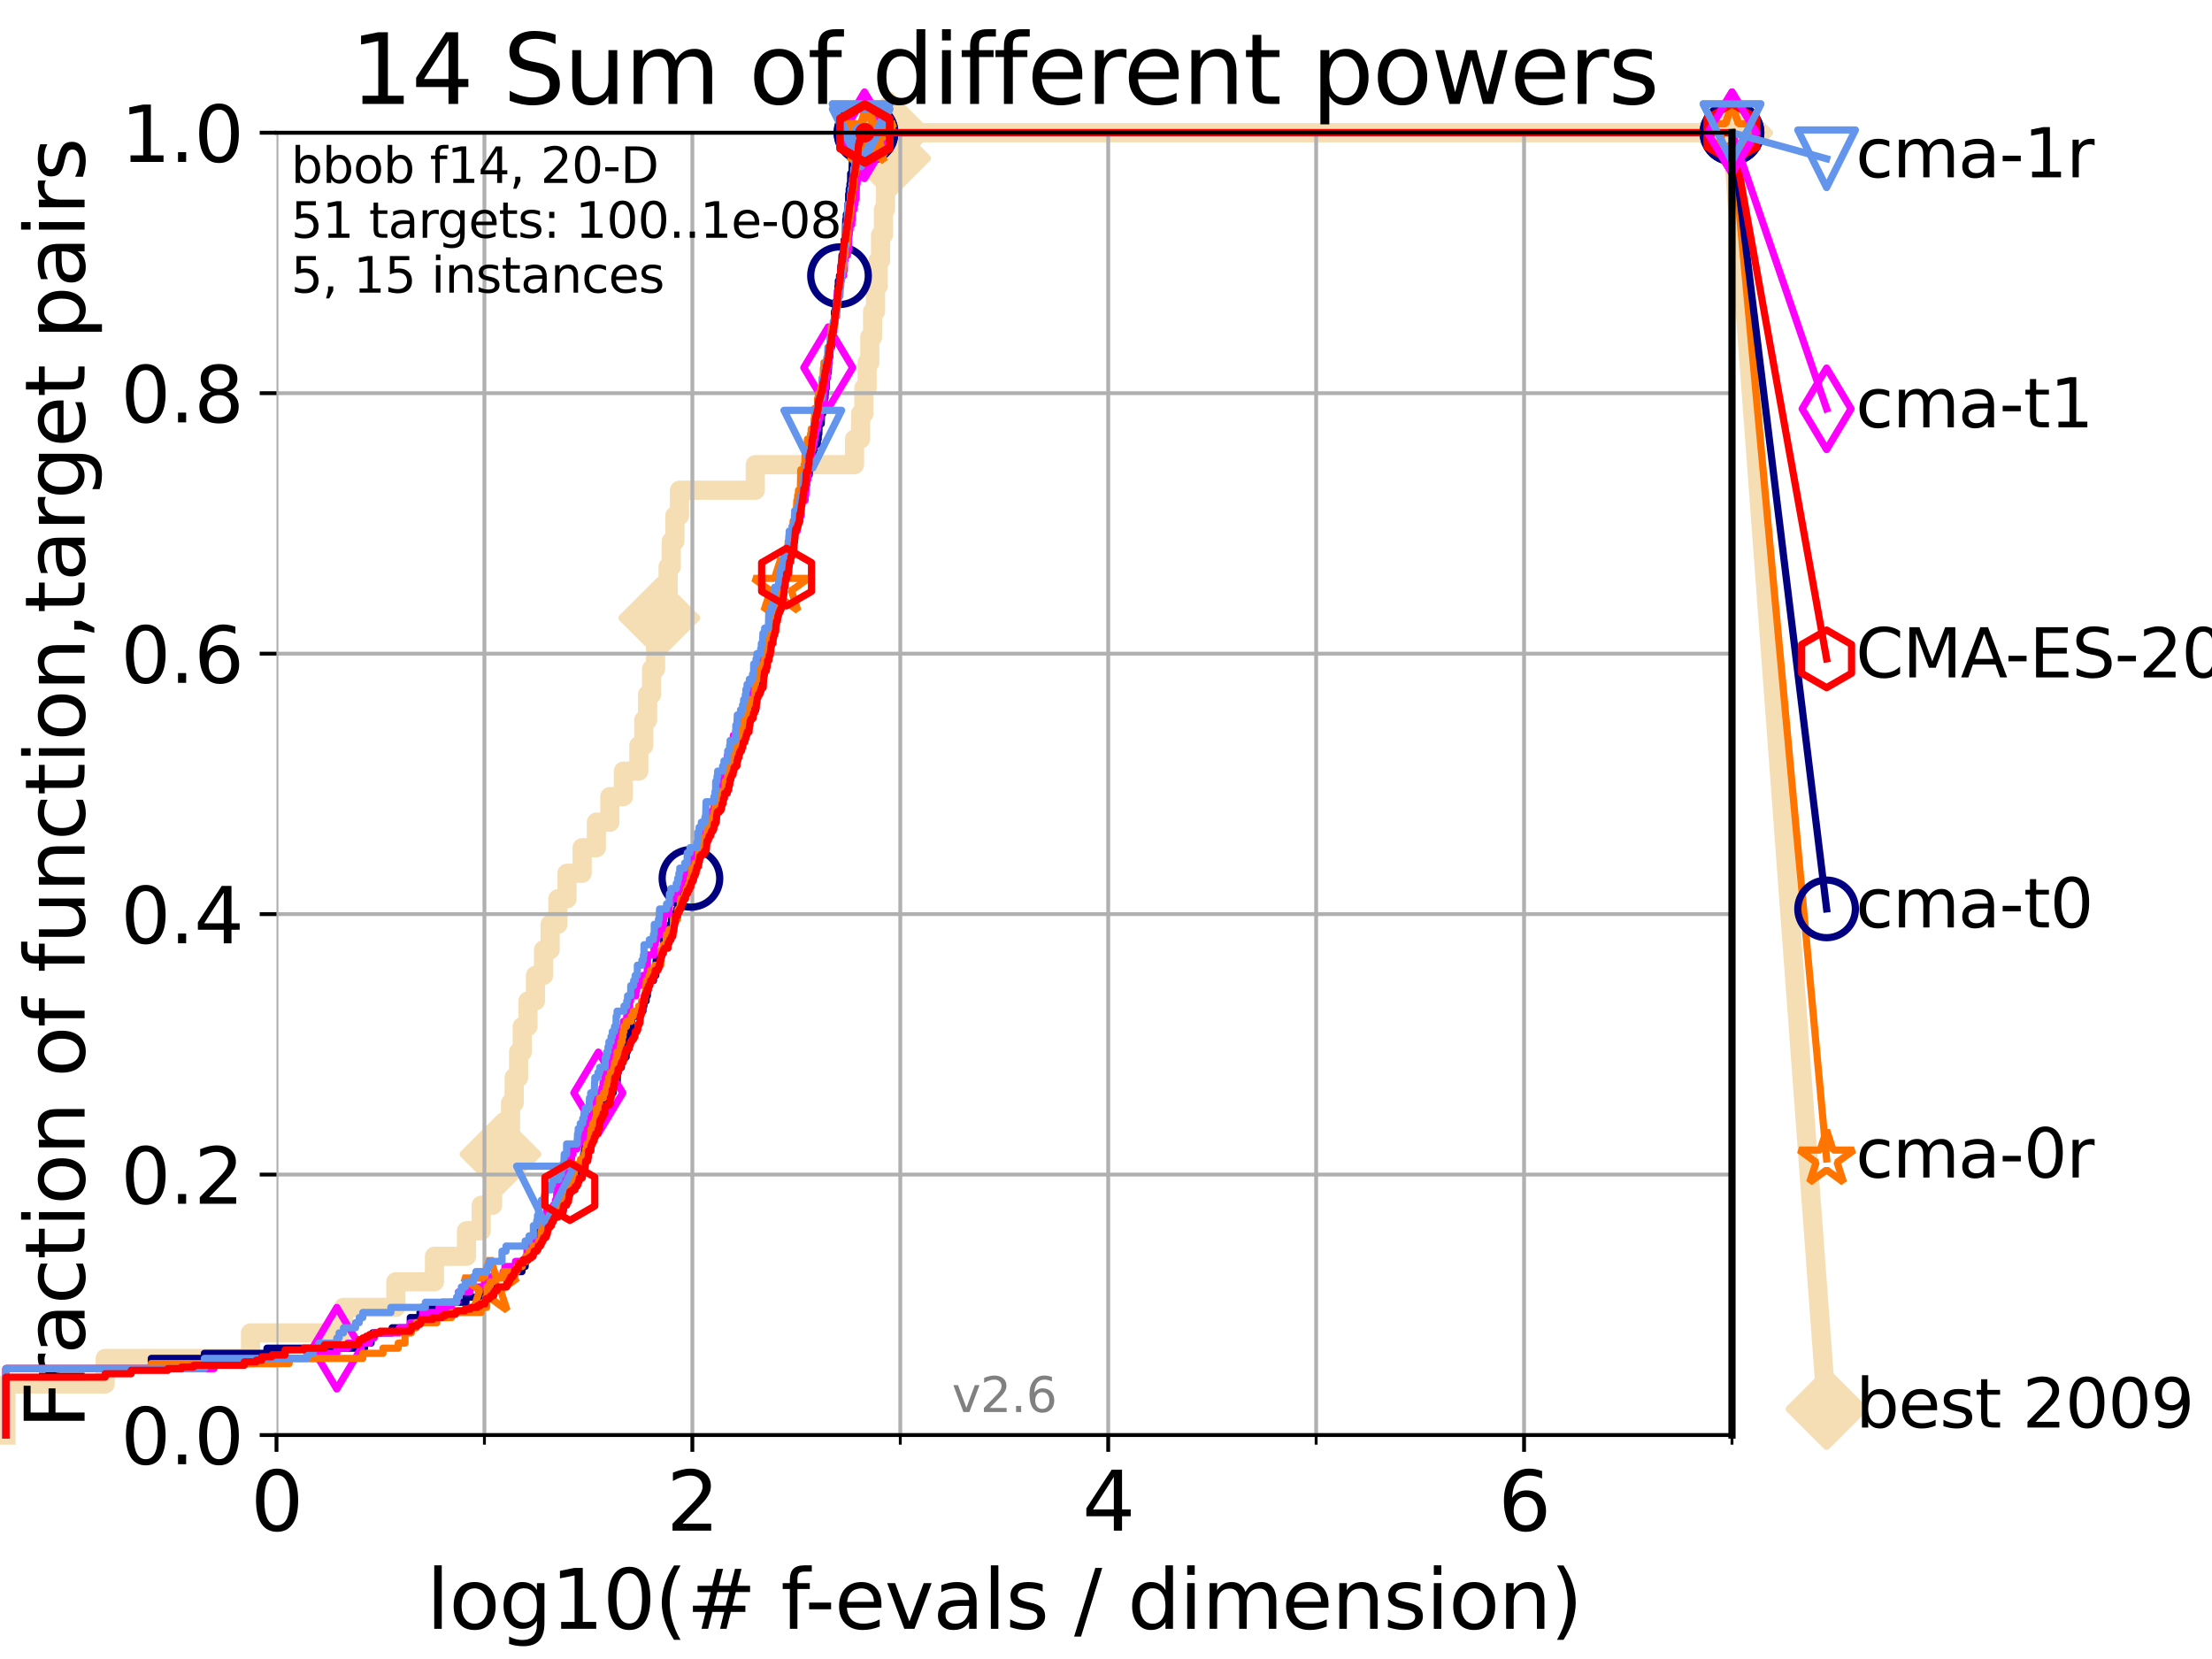 <?xml version="1.0" encoding="utf-8" standalone="no"?>
<!DOCTYPE svg PUBLIC "-//W3C//DTD SVG 1.1//EN"
  "http://www.w3.org/Graphics/SVG/1.1/DTD/svg11.dtd">
<svg xmlns:xlink="http://www.w3.org/1999/xlink" width="460.8pt" height="345.6pt" viewBox="0 0 460.8 345.6" xmlns="http://www.w3.org/2000/svg" version="1.1">
 <defs>
  <style type="text/css">*{stroke-linejoin: round; stroke-linecap: butt}</style>
 </defs>
 <g id="figure_1">
  <g id="patch_1">
   <path d="M 0 345.6 
L 460.8 345.6 
L 460.8 0 
L 0 0 
z
" style="fill: #ffffff"/>
  </g>
  <g id="axes_1">
   <g id="patch_2">
    <path d="M 57.6 298.944 
L 360.806 298.944 
L 360.806 27.648 
L 57.6 27.648 
z
" style="fill: #ffffff"/>
   </g>
   <g id="line2d_1">
    <path d="M 1.246 298.944 
L 1.246 288.305 
L 21.912 288.305 
L 21.912 282.985 
L 52.188 282.985 
L 52.188 277.666 
L 71.557 277.666 
L 71.557 272.346 
L 82.464 272.346 
L 82.464 267.027 
L 90.505 267.027 
L 90.505 261.707 
L 97.182 261.707 
L 97.182 256.388 
L 100.245 256.388 
L 100.245 251.068 
L 102.622 251.068 
L 102.622 245.749 
L 104.266 245.749 
L 104.266 240.429 
L 105.411 240.429 
L 105.411 235.11 
L 106.35 235.11 
L 106.35 229.79 
L 107.11 229.79 
L 107.11 224.471 
L 108.034 224.471 
L 108.034 219.151 
L 108.792 219.151 
L 108.792 213.832 
L 109.99 213.832 
L 109.99 208.512 
L 111.55 208.512 
L 111.55 203.192 
L 113.235 203.192 
L 113.235 197.873 
L 114.602 197.873 
L 114.602 192.553 
L 116.212 192.553 
L 116.212 187.234 
L 118.114 187.234 
L 118.114 181.914 
L 121.266 181.914 
L 121.266 176.595 
L 124.238 176.595 
L 124.238 171.275 
L 127.041 171.275 
L 127.041 165.956 
L 129.866 165.956 
L 129.866 160.636 
L 133.086 160.636 
L 133.086 155.317 
L 134.113 155.317 
L 134.113 149.997 
L 134.901 149.997 
L 134.901 144.678 
L 135.732 144.678 
L 135.732 139.358 
L 136.57 139.358 
L 136.57 134.039 
L 137.345 134.039 
L 137.345 128.719 
L 138.246 128.719 
L 138.246 123.4 
L 139.179 123.4 
L 139.179 118.08 
L 139.832 118.08 
L 139.832 112.76 
L 140.589 112.76 
L 140.589 107.441 
L 141.557 107.441 
L 141.557 102.121 
L 157.34 102.121 
L 157.34 96.802 
L 178.008 96.802 
L 178.008 91.482 
L 179.279 91.482 
L 179.279 86.163 
L 179.957 86.163 
L 179.957 80.843 
L 180.635 80.843 
L 180.635 75.524 
L 181.191 75.524 
L 181.191 70.204 
L 181.778 70.204 
L 181.778 64.885 
L 182.393 64.885 
L 182.393 59.565 
L 182.945 59.565 
L 182.945 54.246 
L 183.444 54.246 
L 183.444 48.926 
L 184.044 48.926 
L 184.044 43.607 
L 184.466 43.607 
L 184.466 38.287 
L 184.951 38.287 
L 184.951 32.968 
L 185.427 32.968 
L 185.427 27.648 
L 360.806 27.648 
" style="fill: none; stroke: #f5deb3; stroke-width: 4; stroke-linecap: square"/>
   </g>
   <g id="line2d_2">
    <defs>
     <path id="m0645b879ad" d="M -0 7.778 
L 7.778 0 
L 0 -7.778 
L -7.778 -0 
z
" style="stroke: #f5deb3; stroke-width: 1.5; stroke-linejoin: miter"/>
    </defs>
    <g>
     <use xlink:href="#m0645b879ad" x="104.266" y="240.429" style="fill: #f5deb3; stroke: #f5deb3; stroke-width: 1.5; stroke-linejoin: miter"/>
     <use xlink:href="#m0645b879ad" x="137.345" y="128.719" style="fill: #f5deb3; stroke: #f5deb3; stroke-width: 1.5; stroke-linejoin: miter"/>
     <use xlink:href="#m0645b879ad" x="185.427" y="32.968" style="fill: #f5deb3; stroke: #f5deb3; stroke-width: 1.5; stroke-linejoin: miter"/>
     <use xlink:href="#m0645b879ad" x="185.427" y="27.648" style="fill: #f5deb3; stroke: #f5deb3; stroke-width: 1.5; stroke-linejoin: miter"/>
     <use xlink:href="#m0645b879ad" x="185.427" y="27.648" style="fill: #f5deb3; stroke: #f5deb3; stroke-width: 1.5; stroke-linejoin: miter"/>
     <use xlink:href="#m0645b879ad" x="360.806" y="27.648" style="fill: #f5deb3; stroke: #f5deb3; stroke-width: 1.5; stroke-linejoin: miter"/>
    </g>
   </g>
   <g id="line2d_3">
    <path style="fill: none; stroke: #f5deb3; stroke-width: 4; stroke-linecap: square"/>
    <g/>
   </g>
   <g id="line2d_4">
    <path d="M 360.806 27.648 
L 380.515 293.518 
" style="fill: none; stroke: #f5deb3; stroke-width: 4; stroke-linecap: square"/>
    <g>
     <use xlink:href="#m0645b879ad" x="360.806" y="27.648" style="fill: #f5deb3; stroke: #f5deb3; stroke-width: 1.5; stroke-linejoin: miter"/>
     <use xlink:href="#m0645b879ad" x="380.515" y="293.518" style="fill: #f5deb3; stroke: #f5deb3; stroke-width: 1.5; stroke-linejoin: miter"/>
    </g>
   </g>
   <g id="matplotlib.axis_1">
    <g id="xtick_1">
     <g id="line2d_5">
      <path d="M 57.6 298.944 
L 57.6 27.648 
" clip-path="url(#pa2ab267f30)" style="fill: none; stroke: #b0b0b0; stroke-width: 0.8; stroke-linecap: square"/>
     </g>
     <g id="line2d_6">
      <defs>
       <path id="mc891f4d864" d="M 0 0 
L 0 3.5 
" style="stroke: #000000; stroke-width: 0.8"/>
      </defs>
      <g>
       <use xlink:href="#mc891f4d864" x="57.6" y="298.944" style="stroke: #000000; stroke-width: 0.8"/>
      </g>
     </g>
     <g id="text_1">
      <!-- 0 -->
      <g transform="translate(52.192 318.861)scale(0.17 -0.17)">
       <defs>
        <path id="DejaVuSans-30" d="M 2034 4250 
Q 1547 4250 1301 3770 
Q 1056 3291 1056 2328 
Q 1056 1369 1301 889 
Q 1547 409 2034 409 
Q 2525 409 2770 889 
Q 3016 1369 3016 2328 
Q 3016 3291 2770 3770 
Q 2525 4250 2034 4250 
z
M 2034 4750 
Q 2819 4750 3233 4129 
Q 3647 3509 3647 2328 
Q 3647 1150 3233 529 
Q 2819 -91 2034 -91 
Q 1250 -91 836 529 
Q 422 1150 422 2328 
Q 422 3509 836 4129 
Q 1250 4750 2034 4750 
z
" transform="scale(0.016)"/>
       </defs>
       <use xlink:href="#DejaVuSans-30"/>
      </g>
     </g>
    </g>
    <g id="xtick_2">
     <g id="line2d_7">
      <path d="M 144.23 298.944 
L 144.23 27.648 
" clip-path="url(#pa2ab267f30)" style="fill: none; stroke: #b0b0b0; stroke-width: 0.8; stroke-linecap: square"/>
     </g>
     <g id="line2d_8">
      <g>
       <use xlink:href="#mc891f4d864" x="144.23" y="298.944" style="stroke: #000000; stroke-width: 0.8"/>
      </g>
     </g>
     <g id="text_2">
      <!-- 2 -->
      <g transform="translate(138.822 318.861)scale(0.17 -0.17)">
       <defs>
        <path id="DejaVuSans-32" d="M 1228 531 
L 3431 531 
L 3431 0 
L 469 0 
L 469 531 
Q 828 903 1448 1529 
Q 2069 2156 2228 2338 
Q 2531 2678 2651 2914 
Q 2772 3150 2772 3378 
Q 2772 3750 2511 3984 
Q 2250 4219 1831 4219 
Q 1534 4219 1204 4116 
Q 875 4013 500 3803 
L 500 4441 
Q 881 4594 1212 4672 
Q 1544 4750 1819 4750 
Q 2544 4750 2975 4387 
Q 3406 4025 3406 3419 
Q 3406 3131 3298 2873 
Q 3191 2616 2906 2266 
Q 2828 2175 2409 1742 
Q 1991 1309 1228 531 
z
" transform="scale(0.016)"/>
       </defs>
       <use xlink:href="#DejaVuSans-32"/>
      </g>
     </g>
    </g>
    <g id="xtick_3">
     <g id="line2d_9">
      <path d="M 230.861 298.944 
L 230.861 27.648 
" clip-path="url(#pa2ab267f30)" style="fill: none; stroke: #b0b0b0; stroke-width: 0.8; stroke-linecap: square"/>
     </g>
     <g id="line2d_10">
      <g>
       <use xlink:href="#mc891f4d864" x="230.861" y="298.944" style="stroke: #000000; stroke-width: 0.8"/>
      </g>
     </g>
     <g id="text_3">
      <!-- 4 -->
      <g transform="translate(225.453 318.861)scale(0.17 -0.17)">
       <defs>
        <path id="DejaVuSans-34" d="M 2419 4116 
L 825 1625 
L 2419 1625 
L 2419 4116 
z
M 2253 4666 
L 3047 4666 
L 3047 1625 
L 3713 1625 
L 3713 1100 
L 3047 1100 
L 3047 0 
L 2419 0 
L 2419 1100 
L 313 1100 
L 313 1709 
L 2253 4666 
z
" transform="scale(0.016)"/>
       </defs>
       <use xlink:href="#DejaVuSans-34"/>
      </g>
     </g>
    </g>
    <g id="xtick_4">
     <g id="line2d_11">
      <path d="M 317.491 298.944 
L 317.491 27.648 
" clip-path="url(#pa2ab267f30)" style="fill: none; stroke: #b0b0b0; stroke-width: 0.8; stroke-linecap: square"/>
     </g>
     <g id="line2d_12">
      <g>
       <use xlink:href="#mc891f4d864" x="317.491" y="298.944" style="stroke: #000000; stroke-width: 0.8"/>
      </g>
     </g>
     <g id="text_4">
      <!-- 6 -->
      <g transform="translate(312.083 318.861)scale(0.17 -0.17)">
       <defs>
        <path id="DejaVuSans-36" d="M 2113 2584 
Q 1688 2584 1439 2293 
Q 1191 2003 1191 1497 
Q 1191 994 1439 701 
Q 1688 409 2113 409 
Q 2538 409 2786 701 
Q 3034 994 3034 1497 
Q 3034 2003 2786 2293 
Q 2538 2584 2113 2584 
z
M 3366 4563 
L 3366 3988 
Q 3128 4100 2886 4159 
Q 2644 4219 2406 4219 
Q 1781 4219 1451 3797 
Q 1122 3375 1075 2522 
Q 1259 2794 1537 2939 
Q 1816 3084 2150 3084 
Q 2853 3084 3261 2657 
Q 3669 2231 3669 1497 
Q 3669 778 3244 343 
Q 2819 -91 2113 -91 
Q 1303 -91 875 529 
Q 447 1150 447 2328 
Q 447 3434 972 4092 
Q 1497 4750 2381 4750 
Q 2619 4750 2861 4703 
Q 3103 4656 3366 4563 
z
" transform="scale(0.016)"/>
       </defs>
       <use xlink:href="#DejaVuSans-36"/>
      </g>
     </g>
    </g>
    <g id="xtick_5">
     <g id="line2d_13">
      <path d="M 100.915 298.944 
L 100.915 27.648 
" clip-path="url(#pa2ab267f30)" style="fill: none; stroke: #b0b0b0; stroke-width: 0.8; stroke-linecap: square"/>
     </g>
     <g id="line2d_14">
      <defs>
       <path id="m0792847704" d="M 0 0 
L 0 2 
" style="stroke: #000000; stroke-width: 0.6"/>
      </defs>
      <g>
       <use xlink:href="#m0792847704" x="100.915" y="298.944" style="stroke: #000000; stroke-width: 0.6"/>
      </g>
     </g>
    </g>
    <g id="xtick_6">
     <g id="line2d_15">
      <path d="M 187.546 298.944 
L 187.546 27.648 
" clip-path="url(#pa2ab267f30)" style="fill: none; stroke: #b0b0b0; stroke-width: 0.8; stroke-linecap: square"/>
     </g>
     <g id="line2d_16">
      <g>
       <use xlink:href="#m0792847704" x="187.546" y="298.944" style="stroke: #000000; stroke-width: 0.6"/>
      </g>
     </g>
    </g>
    <g id="xtick_7">
     <g id="line2d_17">
      <path d="M 274.176 298.944 
L 274.176 27.648 
" clip-path="url(#pa2ab267f30)" style="fill: none; stroke: #b0b0b0; stroke-width: 0.8; stroke-linecap: square"/>
     </g>
     <g id="line2d_18">
      <g>
       <use xlink:href="#m0792847704" x="274.176" y="298.944" style="stroke: #000000; stroke-width: 0.6"/>
      </g>
     </g>
    </g>
    <g id="xtick_8">
     <g id="line2d_19">
      <path d="M 360.806 298.944 
L 360.806 27.648 
" clip-path="url(#pa2ab267f30)" style="fill: none; stroke: #b0b0b0; stroke-width: 0.8; stroke-linecap: square"/>
     </g>
     <g id="line2d_20">
      <g>
       <use xlink:href="#m0792847704" x="360.806" y="298.944" style="stroke: #000000; stroke-width: 0.6"/>
      </g>
     </g>
    </g>
    <g id="text_5">
     <!-- log10(# f-evals / dimension) -->
     <g transform="translate(88.823 339.314)scale(0.17 -0.17)">
      <defs>
       <path id="DejaVuSans-6c" d="M 603 4863 
L 1178 4863 
L 1178 0 
L 603 0 
L 603 4863 
z
" transform="scale(0.016)"/>
       <path id="DejaVuSans-6f" d="M 1959 3097 
Q 1497 3097 1228 2736 
Q 959 2375 959 1747 
Q 959 1119 1226 758 
Q 1494 397 1959 397 
Q 2419 397 2687 759 
Q 2956 1122 2956 1747 
Q 2956 2369 2687 2733 
Q 2419 3097 1959 3097 
z
M 1959 3584 
Q 2709 3584 3137 3096 
Q 3566 2609 3566 1747 
Q 3566 888 3137 398 
Q 2709 -91 1959 -91 
Q 1206 -91 779 398 
Q 353 888 353 1747 
Q 353 2609 779 3096 
Q 1206 3584 1959 3584 
z
" transform="scale(0.016)"/>
       <path id="DejaVuSans-67" d="M 2906 1791 
Q 2906 2416 2648 2759 
Q 2391 3103 1925 3103 
Q 1463 3103 1205 2759 
Q 947 2416 947 1791 
Q 947 1169 1205 825 
Q 1463 481 1925 481 
Q 2391 481 2648 825 
Q 2906 1169 2906 1791 
z
M 3481 434 
Q 3481 -459 3084 -895 
Q 2688 -1331 1869 -1331 
Q 1566 -1331 1297 -1286 
Q 1028 -1241 775 -1147 
L 775 -588 
Q 1028 -725 1275 -790 
Q 1522 -856 1778 -856 
Q 2344 -856 2625 -561 
Q 2906 -266 2906 331 
L 2906 616 
Q 2728 306 2450 153 
Q 2172 0 1784 0 
Q 1141 0 747 490 
Q 353 981 353 1791 
Q 353 2603 747 3093 
Q 1141 3584 1784 3584 
Q 2172 3584 2450 3431 
Q 2728 3278 2906 2969 
L 2906 3500 
L 3481 3500 
L 3481 434 
z
" transform="scale(0.016)"/>
       <path id="DejaVuSans-31" d="M 794 531 
L 1825 531 
L 1825 4091 
L 703 3866 
L 703 4441 
L 1819 4666 
L 2450 4666 
L 2450 531 
L 3481 531 
L 3481 0 
L 794 0 
L 794 531 
z
" transform="scale(0.016)"/>
       <path id="DejaVuSans-28" d="M 1984 4856 
Q 1566 4138 1362 3434 
Q 1159 2731 1159 2009 
Q 1159 1288 1364 580 
Q 1569 -128 1984 -844 
L 1484 -844 
Q 1016 -109 783 600 
Q 550 1309 550 2009 
Q 550 2706 781 3412 
Q 1013 4119 1484 4856 
L 1984 4856 
z
" transform="scale(0.016)"/>
       <path id="DejaVuSans-23" d="M 3272 2816 
L 2363 2816 
L 2100 1772 
L 3016 1772 
L 3272 2816 
z
M 2803 4594 
L 2478 3297 
L 3391 3297 
L 3719 4594 
L 4219 4594 
L 3897 3297 
L 4872 3297 
L 4872 2816 
L 3775 2816 
L 3519 1772 
L 4513 1772 
L 4513 1294 
L 3397 1294 
L 3072 0 
L 2572 0 
L 2894 1294 
L 1978 1294 
L 1656 0 
L 1153 0 
L 1478 1294 
L 494 1294 
L 494 1772 
L 1594 1772 
L 1856 2816 
L 850 2816 
L 850 3297 
L 1978 3297 
L 2297 4594 
L 2803 4594 
z
" transform="scale(0.016)"/>
       <path id="DejaVuSans-20" transform="scale(0.016)"/>
       <path id="DejaVuSans-66" d="M 2375 4863 
L 2375 4384 
L 1825 4384 
Q 1516 4384 1395 4259 
Q 1275 4134 1275 3809 
L 1275 3500 
L 2222 3500 
L 2222 3053 
L 1275 3053 
L 1275 0 
L 697 0 
L 697 3053 
L 147 3053 
L 147 3500 
L 697 3500 
L 697 3744 
Q 697 4328 969 4595 
Q 1241 4863 1831 4863 
L 2375 4863 
z
" transform="scale(0.016)"/>
       <path id="DejaVuSans-2d" d="M 313 2009 
L 1997 2009 
L 1997 1497 
L 313 1497 
L 313 2009 
z
" transform="scale(0.016)"/>
       <path id="DejaVuSans-65" d="M 3597 1894 
L 3597 1613 
L 953 1613 
Q 991 1019 1311 708 
Q 1631 397 2203 397 
Q 2534 397 2845 478 
Q 3156 559 3463 722 
L 3463 178 
Q 3153 47 2828 -22 
Q 2503 -91 2169 -91 
Q 1331 -91 842 396 
Q 353 884 353 1716 
Q 353 2575 817 3079 
Q 1281 3584 2069 3584 
Q 2775 3584 3186 3129 
Q 3597 2675 3597 1894 
z
M 3022 2063 
Q 3016 2534 2758 2815 
Q 2500 3097 2075 3097 
Q 1594 3097 1305 2825 
Q 1016 2553 972 2059 
L 3022 2063 
z
" transform="scale(0.016)"/>
       <path id="DejaVuSans-76" d="M 191 3500 
L 800 3500 
L 1894 563 
L 2988 3500 
L 3597 3500 
L 2284 0 
L 1503 0 
L 191 3500 
z
" transform="scale(0.016)"/>
       <path id="DejaVuSans-61" d="M 2194 1759 
Q 1497 1759 1228 1600 
Q 959 1441 959 1056 
Q 959 750 1161 570 
Q 1363 391 1709 391 
Q 2188 391 2477 730 
Q 2766 1069 2766 1631 
L 2766 1759 
L 2194 1759 
z
M 3341 1997 
L 3341 0 
L 2766 0 
L 2766 531 
Q 2569 213 2275 61 
Q 1981 -91 1556 -91 
Q 1019 -91 701 211 
Q 384 513 384 1019 
Q 384 1609 779 1909 
Q 1175 2209 1959 2209 
L 2766 2209 
L 2766 2266 
Q 2766 2663 2505 2880 
Q 2244 3097 1772 3097 
Q 1472 3097 1187 3025 
Q 903 2953 641 2809 
L 641 3341 
Q 956 3463 1253 3523 
Q 1550 3584 1831 3584 
Q 2591 3584 2966 3190 
Q 3341 2797 3341 1997 
z
" transform="scale(0.016)"/>
       <path id="DejaVuSans-73" d="M 2834 3397 
L 2834 2853 
Q 2591 2978 2328 3040 
Q 2066 3103 1784 3103 
Q 1356 3103 1142 2972 
Q 928 2841 928 2578 
Q 928 2378 1081 2264 
Q 1234 2150 1697 2047 
L 1894 2003 
Q 2506 1872 2764 1633 
Q 3022 1394 3022 966 
Q 3022 478 2636 193 
Q 2250 -91 1575 -91 
Q 1294 -91 989 -36 
Q 684 19 347 128 
L 347 722 
Q 666 556 975 473 
Q 1284 391 1588 391 
Q 1994 391 2212 530 
Q 2431 669 2431 922 
Q 2431 1156 2273 1281 
Q 2116 1406 1581 1522 
L 1381 1569 
Q 847 1681 609 1914 
Q 372 2147 372 2553 
Q 372 3047 722 3315 
Q 1072 3584 1716 3584 
Q 2034 3584 2315 3537 
Q 2597 3491 2834 3397 
z
" transform="scale(0.016)"/>
       <path id="DejaVuSans-2f" d="M 1625 4666 
L 2156 4666 
L 531 -594 
L 0 -594 
L 1625 4666 
z
" transform="scale(0.016)"/>
       <path id="DejaVuSans-64" d="M 2906 2969 
L 2906 4863 
L 3481 4863 
L 3481 0 
L 2906 0 
L 2906 525 
Q 2725 213 2448 61 
Q 2172 -91 1784 -91 
Q 1150 -91 751 415 
Q 353 922 353 1747 
Q 353 2572 751 3078 
Q 1150 3584 1784 3584 
Q 2172 3584 2448 3432 
Q 2725 3281 2906 2969 
z
M 947 1747 
Q 947 1113 1208 752 
Q 1469 391 1925 391 
Q 2381 391 2643 752 
Q 2906 1113 2906 1747 
Q 2906 2381 2643 2742 
Q 2381 3103 1925 3103 
Q 1469 3103 1208 2742 
Q 947 2381 947 1747 
z
" transform="scale(0.016)"/>
       <path id="DejaVuSans-69" d="M 603 3500 
L 1178 3500 
L 1178 0 
L 603 0 
L 603 3500 
z
M 603 4863 
L 1178 4863 
L 1178 4134 
L 603 4134 
L 603 4863 
z
" transform="scale(0.016)"/>
       <path id="DejaVuSans-6d" d="M 3328 2828 
Q 3544 3216 3844 3400 
Q 4144 3584 4550 3584 
Q 5097 3584 5394 3201 
Q 5691 2819 5691 2113 
L 5691 0 
L 5113 0 
L 5113 2094 
Q 5113 2597 4934 2840 
Q 4756 3084 4391 3084 
Q 3944 3084 3684 2787 
Q 3425 2491 3425 1978 
L 3425 0 
L 2847 0 
L 2847 2094 
Q 2847 2600 2669 2842 
Q 2491 3084 2119 3084 
Q 1678 3084 1418 2786 
Q 1159 2488 1159 1978 
L 1159 0 
L 581 0 
L 581 3500 
L 1159 3500 
L 1159 2956 
Q 1356 3278 1631 3431 
Q 1906 3584 2284 3584 
Q 2666 3584 2933 3390 
Q 3200 3197 3328 2828 
z
" transform="scale(0.016)"/>
       <path id="DejaVuSans-6e" d="M 3513 2113 
L 3513 0 
L 2938 0 
L 2938 2094 
Q 2938 2591 2744 2837 
Q 2550 3084 2163 3084 
Q 1697 3084 1428 2787 
Q 1159 2491 1159 1978 
L 1159 0 
L 581 0 
L 581 3500 
L 1159 3500 
L 1159 2956 
Q 1366 3272 1645 3428 
Q 1925 3584 2291 3584 
Q 2894 3584 3203 3211 
Q 3513 2838 3513 2113 
z
" transform="scale(0.016)"/>
       <path id="DejaVuSans-29" d="M 513 4856 
L 1013 4856 
Q 1481 4119 1714 3412 
Q 1947 2706 1947 2009 
Q 1947 1309 1714 600 
Q 1481 -109 1013 -844 
L 513 -844 
Q 928 -128 1133 580 
Q 1338 1288 1338 2009 
Q 1338 2731 1133 3434 
Q 928 4138 513 4856 
z
" transform="scale(0.016)"/>
      </defs>
      <use xlink:href="#DejaVuSans-6c"/>
      <use xlink:href="#DejaVuSans-6f" x="27.783"/>
      <use xlink:href="#DejaVuSans-67" x="88.965"/>
      <use xlink:href="#DejaVuSans-31" x="152.441"/>
      <use xlink:href="#DejaVuSans-30" x="216.064"/>
      <use xlink:href="#DejaVuSans-28" x="279.688"/>
      <use xlink:href="#DejaVuSans-23" x="318.701"/>
      <use xlink:href="#DejaVuSans-20" x="402.49"/>
      <use xlink:href="#DejaVuSans-66" x="434.277"/>
      <use xlink:href="#DejaVuSans-2d" x="463.982"/>
      <use xlink:href="#DejaVuSans-65" x="500.066"/>
      <use xlink:href="#DejaVuSans-76" x="561.59"/>
      <use xlink:href="#DejaVuSans-61" x="620.77"/>
      <use xlink:href="#DejaVuSans-6c" x="682.049"/>
      <use xlink:href="#DejaVuSans-73" x="709.832"/>
      <use xlink:href="#DejaVuSans-20" x="761.932"/>
      <use xlink:href="#DejaVuSans-2f" x="793.719"/>
      <use xlink:href="#DejaVuSans-20" x="827.41"/>
      <use xlink:href="#DejaVuSans-64" x="859.197"/>
      <use xlink:href="#DejaVuSans-69" x="922.674"/>
      <use xlink:href="#DejaVuSans-6d" x="950.457"/>
      <use xlink:href="#DejaVuSans-65" x="1047.869"/>
      <use xlink:href="#DejaVuSans-6e" x="1109.393"/>
      <use xlink:href="#DejaVuSans-73" x="1172.771"/>
      <use xlink:href="#DejaVuSans-69" x="1224.871"/>
      <use xlink:href="#DejaVuSans-6f" x="1252.654"/>
      <use xlink:href="#DejaVuSans-6e" x="1313.836"/>
      <use xlink:href="#DejaVuSans-29" x="1377.215"/>
     </g>
    </g>
   </g>
   <g id="matplotlib.axis_2">
    <g id="ytick_1">
     <g id="line2d_21">
      <path d="M 57.6 298.944 
L 360.806 298.944 
" clip-path="url(#pa2ab267f30)" style="fill: none; stroke: #b0b0b0; stroke-width: 0.8; stroke-linecap: square"/>
     </g>
     <g id="line2d_22">
      <defs>
       <path id="m964a098ce2" d="M 0 0 
L -3.5 0 
" style="stroke: #000000; stroke-width: 0.8"/>
      </defs>
      <g>
       <use xlink:href="#m964a098ce2" x="57.6" y="298.944" style="stroke: #000000; stroke-width: 0.8"/>
      </g>
     </g>
     <g id="text_6">
      <!-- 0.0 -->
      <g transform="translate(25.155 305.023)scale(0.16 -0.16)">
       <defs>
        <path id="DejaVuSans-2e" d="M 684 794 
L 1344 794 
L 1344 0 
L 684 0 
L 684 794 
z
" transform="scale(0.016)"/>
       </defs>
       <use xlink:href="#DejaVuSans-30"/>
       <use xlink:href="#DejaVuSans-2e" x="63.623"/>
       <use xlink:href="#DejaVuSans-30" x="95.41"/>
      </g>
     </g>
    </g>
    <g id="ytick_2">
     <g id="line2d_23">
      <path d="M 57.6 244.685 
L 360.806 244.685 
" clip-path="url(#pa2ab267f30)" style="fill: none; stroke: #b0b0b0; stroke-width: 0.8; stroke-linecap: square"/>
     </g>
     <g id="line2d_24">
      <g>
       <use xlink:href="#m964a098ce2" x="57.6" y="244.685" style="stroke: #000000; stroke-width: 0.8"/>
      </g>
     </g>
     <g id="text_7">
      <!-- 0.2 -->
      <g transform="translate(25.155 250.764)scale(0.16 -0.16)">
       <use xlink:href="#DejaVuSans-30"/>
       <use xlink:href="#DejaVuSans-2e" x="63.623"/>
       <use xlink:href="#DejaVuSans-32" x="95.41"/>
      </g>
     </g>
    </g>
    <g id="ytick_3">
     <g id="line2d_25">
      <path d="M 57.6 190.426 
L 360.806 190.426 
" clip-path="url(#pa2ab267f30)" style="fill: none; stroke: #b0b0b0; stroke-width: 0.8; stroke-linecap: square"/>
     </g>
     <g id="line2d_26">
      <g>
       <use xlink:href="#m964a098ce2" x="57.6" y="190.426" style="stroke: #000000; stroke-width: 0.8"/>
      </g>
     </g>
     <g id="text_8">
      <!-- 0.4 -->
      <g transform="translate(25.155 196.504)scale(0.16 -0.16)">
       <use xlink:href="#DejaVuSans-30"/>
       <use xlink:href="#DejaVuSans-2e" x="63.623"/>
       <use xlink:href="#DejaVuSans-34" x="95.41"/>
      </g>
     </g>
    </g>
    <g id="ytick_4">
     <g id="line2d_27">
      <path d="M 57.6 136.166 
L 360.806 136.166 
" clip-path="url(#pa2ab267f30)" style="fill: none; stroke: #b0b0b0; stroke-width: 0.8; stroke-linecap: square"/>
     </g>
     <g id="line2d_28">
      <g>
       <use xlink:href="#m964a098ce2" x="57.6" y="136.166" style="stroke: #000000; stroke-width: 0.8"/>
      </g>
     </g>
     <g id="text_9">
      <!-- 0.6 -->
      <g transform="translate(25.155 142.245)scale(0.16 -0.16)">
       <use xlink:href="#DejaVuSans-30"/>
       <use xlink:href="#DejaVuSans-2e" x="63.623"/>
       <use xlink:href="#DejaVuSans-36" x="95.41"/>
      </g>
     </g>
    </g>
    <g id="ytick_5">
     <g id="line2d_29">
      <path d="M 57.6 81.907 
L 360.806 81.907 
" clip-path="url(#pa2ab267f30)" style="fill: none; stroke: #b0b0b0; stroke-width: 0.8; stroke-linecap: square"/>
     </g>
     <g id="line2d_30">
      <g>
       <use xlink:href="#m964a098ce2" x="57.6" y="81.907" style="stroke: #000000; stroke-width: 0.8"/>
      </g>
     </g>
     <g id="text_10">
      <!-- 0.8 -->
      <g transform="translate(25.155 87.986)scale(0.16 -0.16)">
       <defs>
        <path id="DejaVuSans-38" d="M 2034 2216 
Q 1584 2216 1326 1975 
Q 1069 1734 1069 1313 
Q 1069 891 1326 650 
Q 1584 409 2034 409 
Q 2484 409 2743 651 
Q 3003 894 3003 1313 
Q 3003 1734 2745 1975 
Q 2488 2216 2034 2216 
z
M 1403 2484 
Q 997 2584 770 2862 
Q 544 3141 544 3541 
Q 544 4100 942 4425 
Q 1341 4750 2034 4750 
Q 2731 4750 3128 4425 
Q 3525 4100 3525 3541 
Q 3525 3141 3298 2862 
Q 3072 2584 2669 2484 
Q 3125 2378 3379 2068 
Q 3634 1759 3634 1313 
Q 3634 634 3220 271 
Q 2806 -91 2034 -91 
Q 1263 -91 848 271 
Q 434 634 434 1313 
Q 434 1759 690 2068 
Q 947 2378 1403 2484 
z
M 1172 3481 
Q 1172 3119 1398 2916 
Q 1625 2713 2034 2713 
Q 2441 2713 2670 2916 
Q 2900 3119 2900 3481 
Q 2900 3844 2670 4047 
Q 2441 4250 2034 4250 
Q 1625 4250 1398 4047 
Q 1172 3844 1172 3481 
z
" transform="scale(0.016)"/>
       </defs>
       <use xlink:href="#DejaVuSans-30"/>
       <use xlink:href="#DejaVuSans-2e" x="63.623"/>
       <use xlink:href="#DejaVuSans-38" x="95.41"/>
      </g>
     </g>
    </g>
    <g id="ytick_6">
     <g id="line2d_31">
      <path d="M 57.6 27.648 
L 360.806 27.648 
" clip-path="url(#pa2ab267f30)" style="fill: none; stroke: #b0b0b0; stroke-width: 0.8; stroke-linecap: square"/>
     </g>
     <g id="line2d_32">
      <g>
       <use xlink:href="#m964a098ce2" x="57.6" y="27.648" style="stroke: #000000; stroke-width: 0.8"/>
      </g>
     </g>
     <g id="text_11">
      <!-- 1.0 -->
      <g transform="translate(25.155 33.727)scale(0.16 -0.16)">
       <use xlink:href="#DejaVuSans-31"/>
       <use xlink:href="#DejaVuSans-2e" x="63.623"/>
       <use xlink:href="#DejaVuSans-30" x="95.41"/>
      </g>
     </g>
    </g>
    <g id="text_12">
     <!-- Fraction of function,target pairs -->
     <g transform="translate(17.62 297.681)rotate(-90)scale(0.17 -0.17)">
      <defs>
       <path id="DejaVuSans-46" d="M 628 4666 
L 3309 4666 
L 3309 4134 
L 1259 4134 
L 1259 2759 
L 3109 2759 
L 3109 2228 
L 1259 2228 
L 1259 0 
L 628 0 
L 628 4666 
z
" transform="scale(0.016)"/>
       <path id="DejaVuSans-72" d="M 2631 2963 
Q 2534 3019 2420 3045 
Q 2306 3072 2169 3072 
Q 1681 3072 1420 2755 
Q 1159 2438 1159 1844 
L 1159 0 
L 581 0 
L 581 3500 
L 1159 3500 
L 1159 2956 
Q 1341 3275 1631 3429 
Q 1922 3584 2338 3584 
Q 2397 3584 2469 3576 
Q 2541 3569 2628 3553 
L 2631 2963 
z
" transform="scale(0.016)"/>
       <path id="DejaVuSans-63" d="M 3122 3366 
L 3122 2828 
Q 2878 2963 2633 3030 
Q 2388 3097 2138 3097 
Q 1578 3097 1268 2742 
Q 959 2388 959 1747 
Q 959 1106 1268 751 
Q 1578 397 2138 397 
Q 2388 397 2633 464 
Q 2878 531 3122 666 
L 3122 134 
Q 2881 22 2623 -34 
Q 2366 -91 2075 -91 
Q 1284 -91 818 406 
Q 353 903 353 1747 
Q 353 2603 823 3093 
Q 1294 3584 2113 3584 
Q 2378 3584 2631 3529 
Q 2884 3475 3122 3366 
z
" transform="scale(0.016)"/>
       <path id="DejaVuSans-74" d="M 1172 4494 
L 1172 3500 
L 2356 3500 
L 2356 3053 
L 1172 3053 
L 1172 1153 
Q 1172 725 1289 603 
Q 1406 481 1766 481 
L 2356 481 
L 2356 0 
L 1766 0 
Q 1100 0 847 248 
Q 594 497 594 1153 
L 594 3053 
L 172 3053 
L 172 3500 
L 594 3500 
L 594 4494 
L 1172 4494 
z
" transform="scale(0.016)"/>
       <path id="DejaVuSans-75" d="M 544 1381 
L 544 3500 
L 1119 3500 
L 1119 1403 
Q 1119 906 1312 657 
Q 1506 409 1894 409 
Q 2359 409 2629 706 
Q 2900 1003 2900 1516 
L 2900 3500 
L 3475 3500 
L 3475 0 
L 2900 0 
L 2900 538 
Q 2691 219 2414 64 
Q 2138 -91 1772 -91 
Q 1169 -91 856 284 
Q 544 659 544 1381 
z
M 1991 3584 
L 1991 3584 
z
" transform="scale(0.016)"/>
       <path id="DejaVuSans-2c" d="M 750 794 
L 1409 794 
L 1409 256 
L 897 -744 
L 494 -744 
L 750 256 
L 750 794 
z
" transform="scale(0.016)"/>
       <path id="DejaVuSans-70" d="M 1159 525 
L 1159 -1331 
L 581 -1331 
L 581 3500 
L 1159 3500 
L 1159 2969 
Q 1341 3281 1617 3432 
Q 1894 3584 2278 3584 
Q 2916 3584 3314 3078 
Q 3713 2572 3713 1747 
Q 3713 922 3314 415 
Q 2916 -91 2278 -91 
Q 1894 -91 1617 61 
Q 1341 213 1159 525 
z
M 3116 1747 
Q 3116 2381 2855 2742 
Q 2594 3103 2138 3103 
Q 1681 3103 1420 2742 
Q 1159 2381 1159 1747 
Q 1159 1113 1420 752 
Q 1681 391 2138 391 
Q 2594 391 2855 752 
Q 3116 1113 3116 1747 
z
" transform="scale(0.016)"/>
      </defs>
      <use xlink:href="#DejaVuSans-46"/>
      <use xlink:href="#DejaVuSans-72" x="50.27"/>
      <use xlink:href="#DejaVuSans-61" x="91.383"/>
      <use xlink:href="#DejaVuSans-63" x="152.662"/>
      <use xlink:href="#DejaVuSans-74" x="207.643"/>
      <use xlink:href="#DejaVuSans-69" x="246.852"/>
      <use xlink:href="#DejaVuSans-6f" x="274.635"/>
      <use xlink:href="#DejaVuSans-6e" x="335.816"/>
      <use xlink:href="#DejaVuSans-20" x="399.195"/>
      <use xlink:href="#DejaVuSans-6f" x="430.982"/>
      <use xlink:href="#DejaVuSans-66" x="492.164"/>
      <use xlink:href="#DejaVuSans-20" x="527.369"/>
      <use xlink:href="#DejaVuSans-66" x="559.156"/>
      <use xlink:href="#DejaVuSans-75" x="594.361"/>
      <use xlink:href="#DejaVuSans-6e" x="657.74"/>
      <use xlink:href="#DejaVuSans-63" x="721.119"/>
      <use xlink:href="#DejaVuSans-74" x="776.1"/>
      <use xlink:href="#DejaVuSans-69" x="815.309"/>
      <use xlink:href="#DejaVuSans-6f" x="843.092"/>
      <use xlink:href="#DejaVuSans-6e" x="904.273"/>
      <use xlink:href="#DejaVuSans-2c" x="967.652"/>
      <use xlink:href="#DejaVuSans-74" x="999.439"/>
      <use xlink:href="#DejaVuSans-61" x="1038.648"/>
      <use xlink:href="#DejaVuSans-72" x="1099.928"/>
      <use xlink:href="#DejaVuSans-67" x="1139.291"/>
      <use xlink:href="#DejaVuSans-65" x="1202.768"/>
      <use xlink:href="#DejaVuSans-74" x="1264.291"/>
      <use xlink:href="#DejaVuSans-20" x="1303.5"/>
      <use xlink:href="#DejaVuSans-70" x="1335.287"/>
      <use xlink:href="#DejaVuSans-61" x="1398.764"/>
      <use xlink:href="#DejaVuSans-69" x="1460.043"/>
      <use xlink:href="#DejaVuSans-72" x="1487.826"/>
      <use xlink:href="#DejaVuSans-73" x="1528.939"/>
     </g>
    </g>
   </g>
   <g id="line2d_33">
    <defs>
     <path id="m95047d5964" d="M 0 1.5 
C 0.398 1.5 0.779 1.342 1.061 1.061 
C 1.342 0.779 1.5 0.398 1.5 0 
C 1.5 -0.398 1.342 -0.779 1.061 -1.061 
C 0.779 -1.342 0.398 -1.5 0 -1.5 
C -0.398 -1.5 -0.779 -1.342 -1.061 -1.061 
C -1.342 -0.779 -1.5 -0.398 -1.5 0 
C -1.5 0.398 -1.342 0.779 -1.061 1.061 
C -0.779 1.342 -0.398 1.5 0 1.5 
z
" style="stroke: #f5deb3"/>
    </defs>
    <g>
     <use xlink:href="#m95047d5964" x="185.427" y="27.648" style="fill: #f5deb3; stroke: #f5deb3"/>
     <use xlink:href="#m95047d5964" x="185.427" y="27.648" style="fill: #f5deb3; stroke: #f5deb3"/>
    </g>
   </g>
   <g id="line2d_34">
    <defs>
     <path id="m19a64f14cc" d="M 0 1.5 
C 0.398 1.5 0.779 1.342 1.061 1.061 
C 1.342 0.779 1.5 0.398 1.5 0 
C 1.5 -0.398 1.342 -0.779 1.061 -1.061 
C 0.779 -1.342 0.398 -1.5 0 -1.5 
C -0.398 -1.5 -0.779 -1.342 -1.061 -1.061 
C -1.342 -0.779 -1.5 -0.398 -1.5 0 
C -1.5 0.398 -1.342 0.779 -1.061 1.061 
C -0.779 1.342 -0.398 1.5 0 1.5 
z
" style="stroke: #000080"/>
    </defs>
    <g>
     <use xlink:href="#m19a64f14cc" x="180.407" y="27.648" style="fill: #000080; stroke: #000080"/>
     <use xlink:href="#m19a64f14cc" x="180.407" y="27.648" style="fill: #000080; stroke: #000080"/>
    </g>
   </g>
   <g id="line2d_35">
    <path d="M 1.246 298.944 
L 1.246 285.113 
L 31.522 285.113 
L 31.522 282.985 
L 42.579 282.985 
L 42.579 281.922 
L 55.618 281.922 
L 55.618 280.858 
L 75.933 280.858 
L 75.933 279.794 
L 77.302 279.794 
L 77.302 278.73 
L 77.629 278.73 
L 77.629 277.666 
L 81.696 277.666 
L 81.696 276.602 
L 85.471 276.602 
L 85.471 274.474 
L 87.496 274.474 
L 87.496 273.41 
L 87.876 273.41 
L 87.876 272.346 
L 92.074 272.346 
L 92.074 271.282 
L 97.067 271.282 
L 97.067 270.219 
L 99.751 270.219 
L 99.751 269.155 
L 101.562 269.155 
L 101.562 268.091 
L 102.793 268.091 
L 102.793 267.027 
L 103.047 267.027 
L 103.047 265.963 
L 107.11 265.963 
L 107.11 264.899 
L 108.73 264.899 
L 108.73 263.835 
L 109.401 263.835 
L 109.401 262.771 
L 109.698 262.771 
L 109.698 261.707 
L 110.73 261.707 
L 110.73 260.643 
L 111.117 260.643 
L 111.117 259.579 
L 111.868 259.579 
L 111.868 258.516 
L 112.077 258.516 
L 112.077 257.452 
L 112.232 257.452 
L 112.232 256.388 
L 113.526 256.388 
L 113.526 255.324 
L 114.281 255.324 
L 114.281 254.26 
L 114.602 254.26 
L 114.602 253.196 
L 116.337 253.196 
L 116.337 252.132 
L 117.345 252.132 
L 117.345 251.068 
L 117.81 251.068 
L 117.887 248.94 
L 118.414 248.94 
L 118.414 247.877 
L 119.034 247.877 
L 119.034 246.813 
L 119.319 246.813 
L 119.319 245.749 
L 120.013 245.749 
L 120.115 242.557 
L 121.329 242.557 
L 121.329 241.493 
L 121.582 241.493 
L 121.582 240.429 
L 121.738 240.429 
L 121.8 238.301 
L 122.046 238.301 
L 122.046 237.237 
L 122.766 237.237 
L 122.766 236.174 
L 122.913 236.174 
L 122.913 235.11 
L 123.909 235.11 
L 123.909 234.046 
L 124.455 234.046 
L 124.455 232.982 
L 125.219 232.982 
L 125.219 231.918 
L 125.425 231.918 
L 125.476 229.79 
L 125.979 229.79 
L 125.979 228.726 
L 126.994 228.726 
L 126.994 227.662 
L 127.731 227.662 
L 127.777 225.534 
L 128.571 225.534 
L 128.615 223.407 
L 128.786 223.407 
L 128.786 222.343 
L 129.458 222.343 
L 129.458 221.279 
L 129.623 221.279 
L 129.623 220.215 
L 130.443 220.215 
L 130.443 219.151 
L 130.657 219.151 
L 130.754 217.023 
L 130.83 217.023 
L 130.83 215.959 
L 131.04 215.959 
L 131.04 214.895 
L 131.416 214.895 
L 131.453 212.768 
L 131.601 212.768 
L 131.601 211.704 
L 133.001 211.704 
L 133.001 210.64 
L 133.935 210.64 
L 133.935 209.576 
L 134.129 209.576 
L 134.129 208.512 
L 134.605 208.512 
L 134.605 207.448 
L 134.855 207.448 
L 134.855 206.384 
L 135.009 206.384 
L 135.009 205.32 
L 135.177 205.32 
L 135.177 204.256 
L 136.141 204.256 
L 136.141 203.192 
L 136.612 203.192 
L 136.697 200.001 
L 137.017 200.001 
L 137.017 198.937 
L 137.906 198.937 
L 137.906 197.873 
L 138.207 197.873 
L 138.259 195.745 
L 138.844 195.745 
L 138.844 194.681 
L 139.08 194.681 
L 139.08 193.617 
L 139.605 193.617 
L 139.605 192.553 
L 139.879 192.553 
L 139.879 191.49 
L 140.068 191.49 
L 140.068 190.426 
L 140.973 190.426 
L 140.973 189.362 
L 141.151 189.362 
L 141.151 188.298 
L 142.165 188.298 
L 142.165 187.234 
L 142.353 187.234 
L 142.415 185.106 
L 142.672 185.106 
L 142.733 182.978 
L 143.937 182.978 
L 143.937 181.914 
L 144.259 181.914 
L 144.259 180.85 
L 144.436 180.85 
L 144.436 179.787 
L 144.677 179.787 
L 144.677 178.723 
L 144.986 178.723 
L 144.986 177.659 
L 145.748 177.659 
L 145.748 176.595 
L 145.981 176.595 
L 145.981 175.531 
L 147.022 175.531 
L 147.022 174.467 
L 147.2 174.467 
L 147.2 173.403 
L 147.455 173.403 
L 147.455 172.339 
L 148.428 172.339 
L 148.436 170.211 
L 148.719 170.211 
L 148.719 169.147 
L 149.064 169.147 
L 149.064 168.084 
L 149.75 168.084 
L 149.75 167.02 
L 150.166 167.02 
L 150.166 165.956 
L 150.33 165.956 
L 150.33 164.892 
L 150.873 164.892 
L 150.873 163.828 
L 151.343 163.828 
L 151.343 162.764 
L 152.026 162.764 
L 152.101 159.572 
L 152.267 159.572 
L 152.267 158.508 
L 153.072 158.508 
L 153.072 157.445 
L 153.224 157.445 
L 153.224 156.381 
L 154.034 156.381 
L 154.034 155.317 
L 154.596 155.317 
L 154.596 154.253 
L 155.141 154.253 
L 155.251 151.061 
L 155.599 151.061 
L 155.599 149.997 
L 155.808 149.997 
L 155.808 148.933 
L 156.851 148.933 
L 156.851 147.869 
L 157.443 147.869 
L 157.54 143.614 
L 158.192 143.614 
L 158.192 142.55 
L 158.756 142.55 
L 158.826 140.422 
L 158.977 140.422 
L 158.977 139.358 
L 159.199 139.358 
L 159.199 138.294 
L 159.38 138.294 
L 159.38 137.23 
L 159.552 137.23 
L 159.552 136.166 
L 160.359 136.166 
L 160.435 131.911 
L 160.952 131.911 
L 160.952 130.847 
L 161.377 130.847 
L 161.377 129.783 
L 161.546 129.783 
L 161.546 128.719 
L 161.81 128.719 
L 161.81 127.655 
L 161.994 127.655 
L 161.994 126.591 
L 162.151 126.591 
L 162.151 125.527 
L 162.613 125.527 
L 162.666 123.4 
L 162.779 123.4 
L 162.779 122.336 
L 163.202 122.336 
L 163.243 120.208 
L 163.471 120.208 
L 163.532 118.08 
L 164.116 118.08 
L 164.136 115.952 
L 164.408 115.952 
L 164.408 114.888 
L 164.859 114.888 
L 164.862 112.76 
L 165.143 112.76 
L 165.143 111.697 
L 165.266 111.697 
L 165.337 109.569 
L 165.803 109.569 
L 165.803 108.505 
L 166.102 108.505 
L 166.173 106.377 
L 166.512 106.377 
L 166.587 104.249 
L 167.163 104.249 
L 167.257 102.121 
L 167.395 102.121 
L 167.395 101.058 
L 168 101.058 
L 168.048 98.93 
L 168.576 98.93 
L 168.622 96.802 
L 168.916 96.802 
L 168.916 95.738 
L 169.45 95.738 
L 169.482 93.61 
L 169.651 93.61 
L 169.651 92.546 
L 170.273 92.546 
L 170.273 91.482 
L 170.445 91.482 
L 170.445 90.418 
L 170.577 90.418 
L 170.624 88.291 
L 171.076 88.291 
L 171.148 86.163 
L 171.398 86.163 
L 171.471 82.971 
L 171.861 82.971 
L 171.936 80.843 
L 172.138 80.843 
L 172.142 78.715 
L 172.371 78.715 
L 172.371 77.652 
L 172.545 77.652 
L 172.635 75.524 
L 172.66 75.524 
L 172.66 74.46 
L 172.823 74.46 
L 172.922 72.332 
L 173.236 72.332 
L 173.264 70.204 
L 173.384 70.204 
L 173.384 69.14 
L 173.595 69.14 
L 173.664 67.013 
L 173.805 67.013 
L 173.84 64.885 
L 174.049 64.885 
L 174.13 62.757 
L 174.474 62.757 
L 174.576 59.565 
L 174.645 59.565 
L 174.645 58.501 
L 174.886 58.501 
L 174.886 57.437 
L 175.106 57.437 
L 175.186 55.31 
L 175.302 55.31 
L 175.405 53.182 
L 175.654 53.182 
L 175.698 51.054 
L 175.846 51.054 
L 175.846 49.99 
L 176.074 49.99 
L 176.184 45.734 
L 176.306 45.734 
L 176.306 44.67 
L 176.539 44.67 
L 176.615 42.543 
L 176.789 42.543 
L 176.796 40.415 
L 176.908 40.415 
L 176.908 39.351 
L 177.07 39.351 
L 177.07 38.287 
L 177.196 38.287 
L 177.209 36.159 
L 177.473 36.159 
L 177.571 32.968 
L 177.706 32.968 
L 177.706 31.904 
L 178.049 31.904 
L 178.049 30.84 
L 178.252 30.84 
L 178.252 29.776 
L 178.958 29.776 
L 178.958 28.712 
L 180.407 28.712 
L 180.407 27.648 
L 360.806 27.648 
L 360.806 27.648 
" style="fill: none; stroke: #000080; stroke-width: 1.5; stroke-linecap: square"/>
   </g>
   <g id="line2d_36">
    <defs>
     <path id="m314863986c" d="M 0 6 
C 1.591 6 3.117 5.368 4.243 4.243 
C 5.368 3.117 6 1.591 6 0 
C 6 -1.591 5.368 -3.117 4.243 -4.243 
C 3.117 -5.368 1.591 -6 0 -6 
C -1.591 -6 -3.117 -5.368 -4.243 -4.243 
C -5.368 -3.117 -6 -1.591 -6 0 
C -6 1.591 -5.368 3.117 -4.243 4.243 
C -3.117 5.368 -1.591 6 0 6 
z
" style="stroke: #000080; stroke-width: 1.5"/>
    </defs>
    <g>
     <use xlink:href="#m314863986c" x="143.937" y="182.978" style="fill-opacity: 0; stroke: #000080; stroke-width: 1.5"/>
     <use xlink:href="#m314863986c" x="174.886" y="57.437" style="fill-opacity: 0; stroke: #000080; stroke-width: 1.5"/>
     <use xlink:href="#m314863986c" x="180.407" y="27.648" style="fill-opacity: 0; stroke: #000080; stroke-width: 1.5"/>
     <use xlink:href="#m314863986c" x="180.407" y="27.648" style="fill-opacity: 0; stroke: #000080; stroke-width: 1.5"/>
     <use xlink:href="#m314863986c" x="360.806" y="27.648" style="fill-opacity: 0; stroke: #000080; stroke-width: 1.5"/>
    </g>
   </g>
   <g id="line2d_37">
    <path style="fill: none; stroke: #000080; stroke-width: 1.5; stroke-linecap: square"/>
    <g/>
   </g>
   <g id="line2d_38">
    <defs>
     <path id="m34c72ae230" d="M 0 1.5 
C 0.398 1.5 0.779 1.342 1.061 1.061 
C 1.342 0.779 1.5 0.398 1.5 0 
C 1.5 -0.398 1.342 -0.779 1.061 -1.061 
C 0.779 -1.342 0.398 -1.5 0 -1.5 
C -0.398 -1.5 -0.779 -1.342 -1.061 -1.061 
C -1.342 -0.779 -1.5 -0.398 -1.5 0 
C -1.5 0.398 -1.342 0.779 -1.061 1.061 
C -0.779 1.342 -0.398 1.5 0 1.5 
z
" style="stroke: #ff00ff"/>
    </defs>
    <g>
     <use xlink:href="#m34c72ae230" x="180.086" y="27.648" style="fill: #ff00ff; stroke: #ff00ff"/>
     <use xlink:href="#m34c72ae230" x="180.086" y="27.648" style="fill: #ff00ff; stroke: #ff00ff"/>
    </g>
   </g>
   <g id="line2d_39">
    <path d="M 1.246 298.944 
L 1.246 285.113 
L 44.561 285.113 
L 44.561 284.049 
L 57.6 284.049 
L 57.6 282.985 
L 66.441 282.985 
L 66.441 281.922 
L 70.163 281.922 
L 70.163 280.858 
L 72.432 280.858 
L 72.432 279.794 
L 76.969 279.794 
L 76.969 278.73 
L 77.95 278.73 
L 77.95 277.666 
L 83.202 277.666 
L 83.202 276.602 
L 85.471 276.602 
L 85.471 275.538 
L 87.876 275.538 
L 87.876 274.474 
L 88.063 274.474 
L 88.063 273.41 
L 91.462 273.41 
L 91.462 272.346 
L 94.071 272.346 
L 94.071 271.282 
L 95.251 271.282 
L 95.251 270.219 
L 95.503 270.219 
L 95.503 269.155 
L 97.858 269.155 
L 97.858 268.091 
L 100.915 268.091 
L 100.915 267.027 
L 102.363 267.027 
L 102.363 265.963 
L 104.809 265.963 
L 104.809 264.899 
L 105.188 264.899 
L 105.188 263.835 
L 107.379 263.835 
L 107.379 262.771 
L 109.58 262.771 
L 109.58 261.707 
L 109.757 261.707 
L 109.815 259.579 
L 110.897 259.579 
L 110.897 258.516 
L 112.077 258.516 
L 112.077 257.452 
L 112.69 257.452 
L 112.69 256.388 
L 113.088 256.388 
L 113.088 255.324 
L 113.813 255.324 
L 113.907 252.132 
L 115.271 252.132 
L 115.271 251.068 
L 115.705 251.068 
L 115.705 250.004 
L 115.96 250.004 
L 116.002 246.813 
L 117.147 246.813 
L 117.147 245.749 
L 117.462 245.749 
L 117.54 243.621 
L 118.339 243.621 
L 118.339 242.557 
L 118.672 242.557 
L 118.672 241.493 
L 119.07 241.493 
L 119.07 240.429 
L 119.354 240.429 
L 119.354 239.365 
L 120.183 239.365 
L 120.183 238.301 
L 120.748 238.301 
L 120.748 237.237 
L 121.8 237.237 
L 121.8 236.174 
L 122.138 236.174 
L 122.138 235.11 
L 122.44 235.11 
L 122.529 232.982 
L 123.658 232.982 
L 123.714 230.854 
L 123.936 230.854 
L 123.964 228.726 
L 124.642 228.726 
L 124.642 227.662 
L 125.399 227.662 
L 125.399 226.598 
L 125.628 226.598 
L 125.628 225.534 
L 125.979 225.534 
L 125.979 224.471 
L 126.152 224.471 
L 126.152 223.407 
L 126.421 223.407 
L 126.421 222.343 
L 126.852 222.343 
L 126.852 221.279 
L 127.064 221.279 
L 127.064 220.215 
L 127.227 220.215 
L 127.227 219.151 
L 127.481 219.151 
L 127.481 218.087 
L 128.658 218.087 
L 128.679 215.959 
L 129.23 215.959 
L 129.23 214.895 
L 129.684 214.895 
L 129.684 213.832 
L 129.866 213.832 
L 129.866 212.768 
L 130.56 212.768 
L 130.56 211.704 
L 131.002 211.704 
L 131.002 210.64 
L 131.154 210.64 
L 131.172 208.512 
L 131.36 208.512 
L 131.36 207.448 
L 132.464 207.448 
L 132.464 206.384 
L 132.604 206.384 
L 132.604 205.32 
L 133.273 205.32 
L 133.273 204.256 
L 133.967 204.256 
L 133.967 203.192 
L 134.808 203.192 
L 134.916 198.937 
L 136.213 198.937 
L 136.256 196.809 
L 136.513 196.809 
L 136.513 195.745 
L 136.809 195.745 
L 136.809 194.681 
L 137.681 194.681 
L 137.681 193.617 
L 138.129 193.617 
L 138.22 191.49 
L 138.272 191.49 
L 138.272 190.426 
L 139.363 190.426 
L 139.472 188.298 
L 139.677 188.298 
L 139.677 187.234 
L 140.703 187.234 
L 140.703 186.17 
L 141.129 186.17 
L 141.129 185.106 
L 141.621 185.106 
L 141.621 184.042 
L 142.049 184.042 
L 142.049 182.978 
L 142.373 182.978 
L 142.373 181.914 
L 143.295 181.914 
L 143.295 180.85 
L 143.716 180.85 
L 143.716 179.787 
L 144.089 179.787 
L 144.089 178.723 
L 144.52 178.723 
L 144.52 177.659 
L 144.75 177.659 
L 144.75 176.595 
L 145.264 176.595 
L 145.264 175.531 
L 145.938 175.531 
L 146.023 173.403 
L 146.513 173.403 
L 146.513 172.339 
L 146.802 172.339 
L 146.802 171.275 
L 147.424 171.275 
L 147.424 170.211 
L 147.902 170.211 
L 147.902 169.147 
L 148.697 169.147 
L 148.697 168.084 
L 149.267 168.084 
L 149.332 165.956 
L 149.474 165.956 
L 149.474 164.892 
L 149.616 164.892 
L 149.666 162.764 
L 150.88 162.764 
L 150.88 161.7 
L 151.129 161.7 
L 151.129 160.636 
L 151.259 160.636 
L 151.259 159.572 
L 151.433 159.572 
L 151.503 157.445 
L 152.559 157.445 
L 152.644 154.253 
L 152.776 154.253 
L 152.776 153.189 
L 153.323 153.189 
L 153.323 152.125 
L 153.508 152.125 
L 153.508 151.061 
L 153.764 151.061 
L 153.764 149.997 
L 154.569 149.997 
L 154.666 147.869 
L 154.811 147.869 
L 154.811 146.805 
L 155.935 146.805 
L 155.935 145.742 
L 156.096 145.742 
L 156.195 143.614 
L 156.609 143.614 
L 156.609 142.55 
L 156.961 142.55 
L 157.028 140.422 
L 157.784 140.422 
L 157.784 139.358 
L 158.214 139.358 
L 158.281 137.23 
L 158.582 137.23 
L 158.669 135.102 
L 159.178 135.102 
L 159.25 132.975 
L 159.952 132.975 
L 159.952 131.911 
L 160.299 131.911 
L 160.299 130.847 
L 160.613 130.847 
L 160.613 129.783 
L 161.114 129.783 
L 161.221 127.655 
L 161.501 127.655 
L 161.501 126.591 
L 162.009 126.591 
L 162.023 124.463 
L 162.36 124.463 
L 162.36 123.4 
L 162.624 123.4 
L 162.624 122.336 
L 163.154 122.336 
L 163.205 120.208 
L 163.352 120.208 
L 163.352 119.144 
L 163.716 119.144 
L 163.716 118.08 
L 164.142 118.08 
L 164.142 117.016 
L 164.321 117.016 
L 164.321 115.952 
L 164.488 115.952 
L 164.488 114.888 
L 164.966 114.888 
L 165.025 112.76 
L 165.48 112.76 
L 165.574 110.633 
L 166.064 110.633 
L 166.064 109.569 
L 166.237 109.569 
L 166.237 108.505 
L 166.653 108.505 
L 166.653 107.441 
L 166.88 107.441 
L 166.897 105.313 
L 167.006 105.313 
L 167.006 104.249 
L 167.716 104.249 
L 167.716 103.185 
L 167.842 103.185 
L 167.939 101.058 
L 168.05 101.058 
L 168.05 99.994 
L 168.264 99.994 
L 168.264 98.93 
L 168.382 98.93 
L 168.408 96.802 
L 169.107 96.802 
L 169.135 93.61 
L 169.349 93.61 
L 169.349 92.546 
L 169.607 92.546 
L 169.607 91.482 
L 169.777 91.482 
L 169.777 90.418 
L 169.984 90.418 
L 169.984 89.355 
L 170.344 89.355 
L 170.344 88.291 
L 170.463 88.291 
L 170.463 87.227 
L 170.831 87.227 
L 170.831 86.163 
L 170.976 86.163 
L 170.976 85.099 
L 171.101 85.099 
L 171.107 82.971 
L 171.65 82.971 
L 171.674 80.843 
L 172.001 80.843 
L 172.02 78.715 
L 172.308 78.715 
L 172.373 76.588 
L 172.543 76.588 
L 172.543 75.524 
L 172.674 75.524 
L 172.784 73.396 
L 172.924 73.396 
L 172.924 72.332 
L 173.178 72.332 
L 173.178 71.268 
L 173.464 71.268 
L 173.53 69.14 
L 173.701 69.14 
L 173.797 67.013 
L 173.846 67.013 
L 173.846 65.949 
L 174.253 65.949 
L 174.363 61.693 
L 174.433 61.693 
L 174.433 60.629 
L 174.883 60.629 
L 174.978 58.501 
L 175.161 58.501 
L 175.161 57.437 
L 175.73 57.437 
L 175.73 56.373 
L 175.895 56.373 
L 175.918 54.246 
L 176.027 54.246 
L 176.027 53.182 
L 176.539 53.182 
L 176.539 52.118 
L 176.732 52.118 
L 176.779 48.926 
L 176.922 48.926 
L 176.922 47.862 
L 177.072 47.862 
L 177.072 46.798 
L 177.444 46.798 
L 177.444 45.734 
L 177.567 45.734 
L 177.569 43.607 
L 177.924 43.607 
L 177.924 42.543 
L 178.116 42.543 
L 178.116 41.479 
L 178.35 41.479 
L 178.398 38.287 
L 178.547 38.287 
L 178.547 37.223 
L 178.858 37.223 
L 178.927 35.095 
L 179.105 35.095 
L 179.196 32.968 
L 179.229 32.968 
L 179.229 31.904 
L 179.51 31.904 
L 179.51 30.84 
L 179.629 30.84 
L 179.629 29.776 
L 180.005 29.776 
L 180.086 27.648 
L 360.806 27.648 
L 360.806 27.648 
" style="fill: none; stroke: #ff00ff; stroke-width: 1.5; stroke-linecap: square"/>
   </g>
   <g id="line2d_40">
    <defs>
     <path id="m926ee30182" d="M -0 8.485 
L 5.091 0 
L 0 -8.485 
L -5.091 -0 
z
" style="stroke: #ff00ff; stroke-width: 1.5; stroke-linejoin: miter"/>
    </defs>
    <g>
     <use xlink:href="#m926ee30182" x="70.163" y="280.858" style="fill-opacity: 0; stroke: #ff00ff; stroke-width: 1.5; stroke-linejoin: miter"/>
     <use xlink:href="#m926ee30182" x="124.642" y="227.662" style="fill-opacity: 0; stroke: #ff00ff; stroke-width: 1.5; stroke-linejoin: miter"/>
     <use xlink:href="#m926ee30182" x="172.543" y="76.588" style="fill-opacity: 0; stroke: #ff00ff; stroke-width: 1.5; stroke-linejoin: miter"/>
     <use xlink:href="#m926ee30182" x="180.086" y="28.712" style="fill-opacity: 0; stroke: #ff00ff; stroke-width: 1.5; stroke-linejoin: miter"/>
     <use xlink:href="#m926ee30182" x="180.086" y="27.648" style="fill-opacity: 0; stroke: #ff00ff; stroke-width: 1.5; stroke-linejoin: miter"/>
     <use xlink:href="#m926ee30182" x="360.806" y="27.648" style="fill-opacity: 0; stroke: #ff00ff; stroke-width: 1.5; stroke-linejoin: miter"/>
    </g>
   </g>
   <g id="line2d_41">
    <path style="fill: none; stroke: #ff00ff; stroke-width: 1.5; stroke-linecap: square"/>
    <g/>
   </g>
   <g id="line2d_42">
    <defs>
     <path id="m84631dda7c" d="M 0 1.5 
C 0.398 1.5 0.779 1.342 1.061 1.061 
C 1.342 0.779 1.5 0.398 1.5 0 
C 1.5 -0.398 1.342 -0.779 1.061 -1.061 
C 0.779 -1.342 0.398 -1.5 0 -1.5 
C -0.398 -1.5 -0.779 -1.342 -1.061 -1.061 
C -1.342 -0.779 -1.5 -0.398 -1.5 0 
C -1.5 0.398 -1.342 0.779 -1.061 1.061 
C -0.779 1.342 -0.398 1.5 0 1.5 
z
" style="stroke: #ff7500"/>
    </defs>
    <g>
     <use xlink:href="#m84631dda7c" x="180.665" y="27.648" style="fill: #ff7500; stroke: #ff7500"/>
     <use xlink:href="#m84631dda7c" x="180.665" y="27.648" style="fill: #ff7500; stroke: #ff7500"/>
    </g>
   </g>
   <g id="line2d_43">
    <path d="M 1.246 298.944 
L 1.246 285.113 
L 31.522 285.113 
L 31.522 284.049 
L 60.229 284.049 
L 60.229 282.985 
L 75.575 282.985 
L 75.575 281.922 
L 79.772 281.922 
L 79.772 280.858 
L 82.959 280.858 
L 82.959 279.794 
L 84.371 279.794 
L 84.371 277.666 
L 85.684 277.666 
L 85.684 276.602 
L 86.712 276.602 
L 86.712 275.538 
L 90.99 275.538 
L 90.99 274.474 
L 94.071 274.474 
L 94.071 273.41 
L 100.245 273.41 
L 100.245 272.346 
L 101.38 272.346 
L 101.471 268.091 
L 102.1 268.091 
L 102.1 267.027 
L 103.297 267.027 
L 103.297 265.963 
L 104.962 265.963 
L 104.962 264.899 
L 107.709 264.899 
L 107.709 263.835 
L 108.792 263.835 
L 108.792 262.771 
L 109.58 262.771 
L 109.58 261.707 
L 110.278 261.707 
L 110.278 260.643 
L 111.062 260.643 
L 111.062 259.579 
L 112.232 259.579 
L 112.232 258.516 
L 112.79 258.516 
L 112.79 256.388 
L 112.989 256.388 
L 112.989 255.324 
L 114.281 255.324 
L 114.281 254.26 
L 114.419 254.26 
L 114.419 253.196 
L 115.662 253.196 
L 115.662 252.132 
L 116.378 252.132 
L 116.378 251.068 
L 117.028 251.068 
L 117.028 250.004 
L 117.306 250.004 
L 117.306 248.94 
L 117.579 248.94 
L 117.579 247.877 
L 118.114 247.877 
L 118.114 246.813 
L 118.926 246.813 
L 118.926 245.749 
L 119.248 245.749 
L 119.248 244.685 
L 119.669 244.685 
L 119.669 243.621 
L 119.876 243.621 
L 119.876 242.557 
L 120.944 242.557 
L 120.944 241.493 
L 121.707 241.493 
L 121.707 240.429 
L 121.985 240.429 
L 121.985 239.365 
L 122.229 239.365 
L 122.229 238.301 
L 122.884 238.301 
L 122.884 237.237 
L 123.03 237.237 
L 123.03 236.174 
L 123.145 236.174 
L 123.145 235.11 
L 123.488 235.11 
L 123.488 234.046 
L 123.992 234.046 
L 123.992 232.982 
L 124.238 232.982 
L 124.265 230.854 
L 124.88 230.854 
L 124.933 228.726 
L 125.754 228.726 
L 125.754 227.662 
L 126.275 227.662 
L 126.275 226.598 
L 126.541 226.598 
L 126.541 225.534 
L 126.804 225.534 
L 126.804 224.471 
L 127.227 224.471 
L 127.227 223.407 
L 127.889 223.407 
L 127.889 222.343 
L 128.045 222.343 
L 128.045 221.279 
L 128.398 221.279 
L 128.398 220.215 
L 128.55 220.215 
L 128.55 219.151 
L 129.167 219.151 
L 129.167 218.087 
L 129.355 218.087 
L 129.355 217.023 
L 129.602 217.023 
L 129.602 215.959 
L 129.806 215.959 
L 129.806 214.895 
L 129.967 214.895 
L 129.967 213.832 
L 130.502 213.832 
L 130.502 212.768 
L 131.471 212.768 
L 131.471 211.704 
L 131.947 211.704 
L 131.947 210.64 
L 133.035 210.64 
L 133.035 209.576 
L 133.656 209.576 
L 133.656 208.512 
L 134.257 208.512 
L 134.257 207.448 
L 134.4 207.448 
L 134.511 205.32 
L 134.637 205.32 
L 134.637 204.256 
L 135.238 204.256 
L 135.238 203.192 
L 135.494 203.192 
L 135.494 202.129 
L 136.442 202.129 
L 136.442 201.065 
L 137.641 201.065 
L 137.695 197.873 
L 138.181 197.873 
L 138.181 196.809 
L 138.743 196.809 
L 138.819 194.681 
L 139.387 194.681 
L 139.387 193.617 
L 140.278 193.617 
L 140.29 191.49 
L 141.151 191.49 
L 141.25 189.362 
L 141.665 189.362 
L 141.761 187.234 
L 142.662 187.234 
L 142.662 186.17 
L 143.016 186.17 
L 143.016 185.106 
L 143.453 185.106 
L 143.453 184.042 
L 143.744 184.042 
L 143.744 182.978 
L 144.032 182.978 
L 144.127 180.85 
L 144.832 180.85 
L 144.832 179.787 
L 145.512 179.787 
L 145.565 177.659 
L 145.843 177.659 
L 145.843 176.595 
L 146.571 176.595 
L 146.654 174.467 
L 147.256 174.467 
L 147.328 172.339 
L 147.917 172.339 
L 147.917 171.275 
L 148.421 171.275 
L 148.421 170.211 
L 148.719 170.211 
L 148.719 169.147 
L 148.991 169.147 
L 148.991 168.084 
L 149.446 168.084 
L 149.446 167.02 
L 149.75 167.02 
L 149.75 165.956 
L 149.959 165.956 
L 149.959 164.892 
L 151.031 164.892 
L 151.109 162.764 
L 151.574 162.764 
L 151.643 160.636 
L 151.713 160.636 
L 151.713 159.572 
L 152.353 159.572 
L 152.353 158.508 
L 152.565 158.508 
L 152.565 157.445 
L 152.788 157.445 
L 152.788 156.381 
L 152.954 156.381 
L 152.954 155.317 
L 153.685 155.317 
L 153.685 154.253 
L 153.99 154.253 
L 153.99 153.189 
L 154.273 153.189 
L 154.273 152.125 
L 154.704 152.125 
L 154.704 151.061 
L 155.062 151.061 
L 155.062 149.997 
L 155.246 149.997 
L 155.246 148.933 
L 155.624 148.933 
L 155.624 147.869 
L 155.783 147.869 
L 155.783 146.805 
L 156.25 146.805 
L 156.25 145.742 
L 157.284 145.742 
L 157.354 142.55 
L 157.424 142.55 
L 157.424 141.486 
L 157.917 141.486 
L 157.917 140.422 
L 158.281 140.422 
L 158.281 139.358 
L 158.882 139.358 
L 158.882 138.294 
L 159.271 138.294 
L 159.364 136.166 
L 159.464 136.166 
L 159.464 135.102 
L 159.833 135.102 
L 159.845 132.975 
L 160.339 132.975 
L 160.339 131.911 
L 161.049 131.911 
L 161.072 129.783 
L 161.206 129.783 
L 161.252 127.655 
L 161.546 127.655 
L 161.546 126.591 
L 161.979 126.591 
L 161.979 125.527 
L 162.216 125.527 
L 162.259 123.4 
L 162.684 123.4 
L 162.684 122.336 
L 162.898 122.336 
L 162.898 121.272 
L 163.026 121.272 
L 163.088 119.144 
L 163.42 119.144 
L 163.485 117.016 
L 163.713 117.016 
L 163.713 115.952 
L 164.06 115.952 
L 164.093 113.824 
L 164.191 113.824 
L 164.191 112.76 
L 164.353 112.76 
L 164.353 111.697 
L 164.947 111.697 
L 164.947 110.633 
L 165.081 110.633 
L 165.081 109.569 
L 165.226 109.569 
L 165.226 108.505 
L 165.499 108.505 
L 165.499 107.441 
L 165.665 107.441 
L 165.665 106.377 
L 165.91 106.377 
L 165.996 104.249 
L 166.161 104.249 
L 166.161 103.185 
L 166.348 103.185 
L 166.348 102.121 
L 166.73 102.121 
L 166.821 97.866 
L 167.523 97.866 
L 167.523 96.802 
L 167.684 96.802 
L 167.716 94.674 
L 168.114 94.674 
L 168.206 91.482 
L 168.842 91.482 
L 168.842 90.418 
L 168.997 90.418 
L 168.997 89.355 
L 169.529 89.355 
L 169.609 87.227 
L 169.704 87.227 
L 169.721 85.099 
L 170.297 85.099 
L 170.335 82.971 
L 170.489 82.971 
L 170.489 81.907 
L 170.958 81.907 
L 170.958 80.843 
L 171.177 80.843 
L 171.285 78.715 
L 171.474 78.715 
L 171.546 76.588 
L 171.639 76.588 
L 171.639 75.524 
L 172.283 75.524 
L 172.283 74.46 
L 172.46 74.46 
L 172.466 72.332 
L 172.958 72.332 
L 173.068 69.14 
L 173.153 69.14 
L 173.153 68.076 
L 173.823 68.076 
L 173.902 65.949 
L 174.128 65.949 
L 174.128 64.885 
L 174.281 64.885 
L 174.281 63.821 
L 174.484 63.821 
L 174.484 62.757 
L 174.619 62.757 
L 174.619 61.693 
L 174.905 61.693 
L 174.971 59.565 
L 175.03 59.565 
L 175.07 57.437 
L 175.405 57.437 
L 175.405 56.373 
L 175.679 56.373 
L 175.679 55.31 
L 175.82 55.31 
L 175.844 53.182 
L 176.041 53.182 
L 176.105 51.054 
L 176.4 51.054 
L 176.505 48.926 
L 176.63 48.926 
L 176.699 45.734 
L 177.024 45.734 
L 177.024 44.67 
L 177.18 44.67 
L 177.18 43.607 
L 177.294 43.607 
L 177.303 41.479 
L 177.458 41.479 
L 177.547 39.351 
L 177.853 39.351 
L 177.935 36.159 
L 178.264 36.159 
L 178.264 35.095 
L 178.535 35.095 
L 178.573 32.968 
L 179.227 32.968 
L 179.227 31.904 
L 179.718 31.904 
L 179.718 30.84 
L 180.288 30.84 
L 180.288 29.776 
L 180.65 29.776 
L 180.665 27.648 
L 360.806 27.648 
L 360.806 27.648 
" style="fill: none; stroke: #ff7500; stroke-width: 1.5; stroke-linecap: square"/>
   </g>
   <g id="line2d_44">
    <defs>
     <path id="m3bd9bdfb88" d="M 0 -6 
L -1.347 -1.854 
L -5.706 -1.854 
L -2.18 0.708 
L -3.527 4.854 
L -0 2.292 
L 3.527 4.854 
L 2.18 0.708 
L 5.706 -1.854 
L 1.347 -1.854 
z
" style="stroke: #ff7500; stroke-width: 1.5; stroke-linejoin: bevel"/>
    </defs>
    <g>
     <use xlink:href="#m3bd9bdfb88" x="102.1" y="268.091" style="fill-opacity: 0; stroke: #ff7500; stroke-width: 1.5; stroke-linejoin: bevel"/>
     <use xlink:href="#m3bd9bdfb88" x="162.684" y="122.336" style="fill-opacity: 0; stroke: #ff7500; stroke-width: 1.5; stroke-linejoin: bevel"/>
     <use xlink:href="#m3bd9bdfb88" x="180.665" y="28.712" style="fill-opacity: 0; stroke: #ff7500; stroke-width: 1.5; stroke-linejoin: bevel"/>
     <use xlink:href="#m3bd9bdfb88" x="180.665" y="27.648" style="fill-opacity: 0; stroke: #ff7500; stroke-width: 1.5; stroke-linejoin: bevel"/>
     <use xlink:href="#m3bd9bdfb88" x="180.665" y="27.648" style="fill-opacity: 0; stroke: #ff7500; stroke-width: 1.5; stroke-linejoin: bevel"/>
     <use xlink:href="#m3bd9bdfb88" x="360.806" y="27.648" style="fill-opacity: 0; stroke: #ff7500; stroke-width: 1.5; stroke-linejoin: bevel"/>
    </g>
   </g>
   <g id="line2d_45">
    <path style="fill: none; stroke: #ff7500; stroke-width: 1.5; stroke-linecap: square"/>
    <g/>
   </g>
   <g id="line2d_46">
    <defs>
     <path id="mbc597c81f5" d="M 0 1.5 
C 0.398 1.5 0.779 1.342 1.061 1.061 
C 1.342 0.779 1.5 0.398 1.5 0 
C 1.5 -0.398 1.342 -0.779 1.061 -1.061 
C 0.779 -1.342 0.398 -1.5 0 -1.5 
C -0.398 -1.5 -0.779 -1.342 -1.061 -1.061 
C -1.342 -0.779 -1.5 -0.398 -1.5 0 
C -1.5 0.398 -1.342 0.779 -1.061 1.061 
C -0.779 1.342 -0.398 1.5 0 1.5 
z
" style="stroke: #6495ed"/>
    </defs>
    <g>
     <use xlink:href="#mbc597c81f5" x="179.403" y="27.648" style="fill: #6495ed; stroke: #6495ed"/>
     <use xlink:href="#mbc597c81f5" x="179.403" y="27.648" style="fill: #6495ed; stroke: #6495ed"/>
    </g>
   </g>
   <g id="line2d_47">
    <path d="M 1.246 298.944 
L 1.246 285.113 
L 42.579 285.113 
L 42.579 282.985 
L 63.93 282.985 
L 63.93 281.922 
L 65.227 281.922 
L 65.227 280.858 
L 66.441 280.858 
L 66.441 279.794 
L 70.163 279.794 
L 70.163 278.73 
L 70.639 278.73 
L 70.639 277.666 
L 71.557 277.666 
L 71.557 276.602 
L 74.069 276.602 
L 74.069 275.538 
L 74.837 275.538 
L 74.837 274.474 
L 75.575 274.474 
L 75.575 273.41 
L 81.433 273.41 
L 81.433 272.346 
L 88.614 272.346 
L 88.614 271.282 
L 95.123 271.282 
L 95.123 270.219 
L 95.503 270.219 
L 95.503 269.155 
L 96.12 269.155 
L 96.12 268.091 
L 96.951 268.091 
L 96.951 267.027 
L 98.617 267.027 
L 98.617 265.963 
L 99.141 265.963 
L 99.141 264.899 
L 101.471 264.899 
L 101.471 263.835 
L 101.922 263.835 
L 101.922 262.771 
L 104.579 262.771 
L 104.579 260.643 
L 105.411 260.643 
L 105.411 259.579 
L 109.401 259.579 
L 109.401 258.516 
L 110.221 258.516 
L 110.221 257.452 
L 111.117 257.452 
L 111.117 255.324 
L 111.815 255.324 
L 111.815 254.26 
L 111.972 254.26 
L 111.972 253.196 
L 112.18 253.196 
L 112.232 251.068 
L 112.79 251.068 
L 112.79 250.004 
L 113.43 250.004 
L 113.43 248.94 
L 113.622 248.94 
L 113.622 247.877 
L 114.737 247.877 
L 114.737 246.813 
L 115.095 246.813 
L 115.095 245.749 
L 116.419 245.749 
L 116.419 244.685 
L 116.948 244.685 
L 116.948 243.621 
L 117.187 243.621 
L 117.187 242.557 
L 117.462 242.557 
L 117.54 240.429 
L 118.039 240.429 
L 118.039 238.301 
L 120.217 238.301 
L 120.318 236.174 
L 120.451 236.174 
L 120.451 235.11 
L 120.879 235.11 
L 120.879 234.046 
L 121.393 234.046 
L 121.393 232.982 
L 121.644 232.982 
L 121.644 231.918 
L 121.924 231.918 
L 121.924 230.854 
L 122.737 230.854 
L 122.796 228.726 
L 123.059 228.726 
L 123.059 227.662 
L 123.797 227.662 
L 123.853 225.534 
L 123.909 225.534 
L 123.909 224.471 
L 124.562 224.471 
L 124.562 223.407 
L 124.933 223.407 
L 124.933 222.343 
L 126.053 222.343 
L 126.103 220.215 
L 126.372 220.215 
L 126.372 219.151 
L 126.661 219.151 
L 126.661 218.087 
L 126.852 218.087 
L 126.852 217.023 
L 127.297 217.023 
L 127.297 215.959 
L 127.55 215.959 
L 127.55 214.895 
L 128.023 214.895 
L 128.023 213.832 
L 128.332 213.832 
L 128.354 211.704 
L 128.55 211.704 
L 128.55 210.64 
L 129.987 210.64 
L 129.987 209.576 
L 130.56 209.576 
L 130.56 208.512 
L 130.734 208.512 
L 130.734 207.448 
L 131.378 207.448 
L 131.397 205.32 
L 132.001 205.32 
L 132.001 204.256 
L 132.323 204.256 
L 132.323 203.192 
L 132.761 203.192 
L 132.778 201.065 
L 133.722 201.065 
L 133.722 200.001 
L 134.032 200.001 
L 134.032 198.937 
L 134.145 198.937 
L 134.161 196.809 
L 135.268 196.809 
L 135.268 195.745 
L 136.112 195.745 
L 136.112 194.681 
L 136.285 194.681 
L 136.3 192.553 
L 137.168 192.553 
L 137.168 191.49 
L 137.318 191.49 
L 137.399 189.362 
L 138.856 189.362 
L 138.856 188.298 
L 139.411 188.298 
L 139.46 186.17 
L 139.772 186.17 
L 139.772 185.106 
L 140.883 185.106 
L 140.883 184.042 
L 141.173 184.042 
L 141.173 182.978 
L 141.426 182.978 
L 141.426 181.914 
L 141.611 181.914 
L 141.611 180.85 
L 142.631 180.85 
L 142.631 179.787 
L 143.136 179.787 
L 143.166 177.659 
L 143.725 177.659 
L 143.725 176.595 
L 145.157 176.595 
L 145.157 175.531 
L 145.344 175.531 
L 145.344 173.403 
L 145.635 173.403 
L 145.635 172.339 
L 146.109 172.339 
L 146.109 171.275 
L 146.851 171.275 
L 146.851 170.211 
L 146.998 170.211 
L 147.087 167.02 
L 148.712 167.02 
L 148.712 165.956 
L 148.948 165.956 
L 148.948 164.892 
L 149.072 164.892 
L 149.093 162.764 
L 149.367 162.764 
L 149.367 161.7 
L 149.496 161.7 
L 149.496 160.636 
L 150.526 160.636 
L 150.526 159.572 
L 150.814 159.572 
L 150.814 158.508 
L 151.548 158.508 
L 151.605 156.381 
L 151.989 156.381 
L 151.989 155.317 
L 152.101 155.317 
L 152.101 154.253 
L 153.148 154.253 
L 153.259 152.125 
L 153.288 152.125 
L 153.288 151.061 
L 153.513 151.061 
L 153.594 148.933 
L 154.268 148.933 
L 154.268 147.869 
L 154.709 147.869 
L 154.709 146.805 
L 154.908 146.805 
L 154.908 145.742 
L 155.261 145.742 
L 155.261 144.678 
L 155.381 144.678 
L 155.381 143.614 
L 155.634 143.614 
L 155.634 142.55 
L 156.106 142.55 
L 156.106 141.486 
L 156.774 141.486 
L 156.774 140.422 
L 156.98 140.422 
L 157.014 138.294 
L 157.499 138.294 
L 157.499 137.23 
L 157.674 137.23 
L 157.674 136.166 
L 158.467 136.166 
L 158.467 135.102 
L 158.604 135.102 
L 158.604 134.039 
L 158.843 134.039 
L 158.934 131.911 
L 159.292 131.911 
L 159.292 130.847 
L 160.074 130.847 
L 160.151 127.655 
L 160.546 127.655 
L 160.546 126.591 
L 161.01 126.591 
L 161.01 125.527 
L 161.183 125.527 
L 161.263 123.4 
L 161.362 123.4 
L 161.362 122.336 
L 162.194 122.336 
L 162.194 121.272 
L 162.371 121.272 
L 162.385 119.144 
L 162.712 119.144 
L 162.712 118.08 
L 163.081 118.08 
L 163.081 117.016 
L 163.305 117.016 
L 163.305 115.952 
L 163.569 115.952 
L 163.569 114.888 
L 164.07 114.888 
L 164.07 113.824 
L 164.324 113.824 
L 164.408 110.633 
L 165.041 110.633 
L 165.041 109.569 
L 165.55 109.569 
L 165.556 106.377 
L 166.269 106.377 
L 166.269 105.313 
L 166.581 105.313 
L 166.581 104.249 
L 166.764 104.249 
L 166.764 103.185 
L 167.154 103.185 
L 167.24 101.058 
L 167.406 101.058 
L 167.48 98.93 
L 168.005 98.93 
L 168.005 97.866 
L 168.127 97.866 
L 168.127 96.802 
L 168.353 96.802 
L 168.353 95.738 
L 168.581 95.738 
L 168.599 93.61 
L 169.17 93.61 
L 169.222 91.482 
L 169.319 91.482 
L 169.319 90.418 
L 169.541 90.418 
L 169.604 88.291 
L 169.721 88.291 
L 169.721 87.227 
L 170.165 87.227 
L 170.165 86.163 
L 170.297 86.163 
L 170.297 85.099 
L 170.412 85.099 
L 170.412 84.035 
L 170.654 84.035 
L 170.654 82.971 
L 171.267 82.971 
L 171.367 79.779 
L 171.383 79.779 
L 171.383 78.715 
L 171.815 78.715 
L 171.904 76.588 
L 171.99 76.588 
L 171.99 75.524 
L 172.289 75.524 
L 172.289 74.46 
L 172.474 74.46 
L 172.541 72.332 
L 172.958 72.332 
L 172.962 70.204 
L 173.344 70.204 
L 173.428 68.076 
L 173.571 68.076 
L 173.571 67.013 
L 173.844 67.013 
L 173.844 65.949 
L 174.019 65.949 
L 174.019 64.885 
L 174.277 64.885 
L 174.283 62.757 
L 174.542 62.757 
L 174.542 61.693 
L 174.967 61.693 
L 175.066 59.565 
L 175.161 59.565 
L 175.161 58.501 
L 175.316 58.501 
L 175.365 56.373 
L 175.514 56.373 
L 175.542 54.246 
L 175.686 54.246 
L 175.686 53.182 
L 175.809 53.182 
L 175.809 52.118 
L 175.951 52.118 
L 175.951 51.054 
L 176.093 51.054 
L 176.147 47.862 
L 176.26 47.862 
L 176.26 46.798 
L 176.48 46.798 
L 176.584 43.607 
L 176.63 43.607 
L 176.63 42.543 
L 177.08 42.543 
L 177.186 40.415 
L 177.282 40.415 
L 177.282 39.351 
L 177.474 39.351 
L 177.474 38.287 
L 177.606 38.287 
L 177.606 37.223 
L 177.757 37.223 
L 177.84 35.095 
L 178.078 35.095 
L 178.176 31.904 
L 178.356 31.904 
L 178.356 30.84 
L 178.623 30.84 
L 178.623 29.776 
L 178.817 29.776 
L 178.817 28.712 
L 179.403 28.712 
L 179.403 27.648 
L 360.806 27.648 
L 360.806 27.648 
" style="fill: none; stroke: #6495ed; stroke-width: 1.5; stroke-linecap: square"/>
   </g>
   <g id="line2d_48">
    <defs>
     <path id="mc4a929b779" d="M -0 6 
L 6 -6 
L -6 -6 
z
" style="stroke: #6495ed; stroke-width: 1.5; stroke-linejoin: miter"/>
    </defs>
    <g>
     <use xlink:href="#mc4a929b779" x="113.622" y="248.94" style="fill-opacity: 0; stroke: #6495ed; stroke-width: 1.5; stroke-linejoin: miter"/>
     <use xlink:href="#mc4a929b779" x="169.319" y="91.482" style="fill-opacity: 0; stroke: #6495ed; stroke-width: 1.5; stroke-linejoin: miter"/>
     <use xlink:href="#mc4a929b779" x="179.403" y="28.712" style="fill-opacity: 0; stroke: #6495ed; stroke-width: 1.5; stroke-linejoin: miter"/>
     <use xlink:href="#mc4a929b779" x="179.403" y="27.648" style="fill-opacity: 0; stroke: #6495ed; stroke-width: 1.5; stroke-linejoin: miter"/>
     <use xlink:href="#mc4a929b779" x="179.403" y="27.648" style="fill-opacity: 0; stroke: #6495ed; stroke-width: 1.5; stroke-linejoin: miter"/>
     <use xlink:href="#mc4a929b779" x="360.806" y="27.648" style="fill-opacity: 0; stroke: #6495ed; stroke-width: 1.5; stroke-linejoin: miter"/>
    </g>
   </g>
   <g id="line2d_49">
    <path style="fill: none; stroke: #6495ed; stroke-width: 1.5; stroke-linecap: square"/>
    <g/>
   </g>
   <g id="line2d_50">
    <defs>
     <path id="m35698e1ffb" d="M 0 1.5 
C 0.398 1.5 0.779 1.342 1.061 1.061 
C 1.342 0.779 1.5 0.398 1.5 0 
C 1.5 -0.398 1.342 -0.779 1.061 -1.061 
C 0.779 -1.342 0.398 -1.5 0 -1.5 
C -0.398 -1.5 -0.779 -1.342 -1.061 -1.061 
C -1.342 -0.779 -1.5 -0.398 -1.5 0 
C -1.5 0.398 -1.342 0.779 -1.061 1.061 
C -0.779 1.342 -0.398 1.5 0 1.5 
z
" style="stroke: #ff0000"/>
    </defs>
    <g>
     <use xlink:href="#m35698e1ffb" x="180.155" y="27.648" style="fill: #ff0000; stroke: #ff0000"/>
     <use xlink:href="#m35698e1ffb" x="180.155" y="27.648" style="fill: #ff0000; stroke: #ff0000"/>
    </g>
   </g>
   <g id="line2d_51">
    <path d="M 1.246 298.944 
L 1.246 286.886 
L 21.912 286.886 
L 21.912 286.177 
L 27.324 286.177 
L 27.324 285.468 
L 34.951 285.468 
L 34.951 285.113 
L 37.851 285.113 
L 37.851 284.759 
L 40.363 284.759 
L 40.363 284.404 
L 50.89 284.404 
L 50.89 283.695 
L 53.402 283.695 
L 53.402 283.34 
L 54.543 283.34 
L 54.543 282.631 
L 56.635 282.631 
L 56.635 282.276 
L 59.393 282.276 
L 59.393 281.212 
L 63.245 281.212 
L 63.245 280.858 
L 67.582 280.858 
L 67.582 280.148 
L 74.457 280.148 
L 74.457 279.794 
L 74.837 279.794 
L 74.837 279.084 
L 75.575 279.084 
L 75.575 278.73 
L 76.285 278.73 
L 76.285 278.375 
L 76.969 278.375 
L 76.969 278.021 
L 78.267 278.021 
L 78.267 277.666 
L 79.184 277.666 
L 79.184 277.311 
L 85.471 277.311 
L 85.471 276.957 
L 85.684 276.957 
L 85.684 276.247 
L 86.911 276.247 
L 86.911 275.893 
L 87.496 275.893 
L 87.496 275.538 
L 87.687 275.538 
L 87.687 274.829 
L 90.175 274.829 
L 90.175 274.474 
L 92.074 274.474 
L 92.074 274.12 
L 92.666 274.12 
L 92.666 273.765 
L 94.866 273.765 
L 94.866 273.41 
L 95.123 273.41 
L 95.123 273.056 
L 96.835 273.056 
L 96.835 272.701 
L 97.968 272.701 
L 97.968 272.346 
L 99.449 272.346 
L 99.449 271.992 
L 100.049 271.992 
L 100.049 271.637 
L 101.009 271.637 
L 101.102 270.928 
L 101.195 270.928 
L 101.195 270.573 
L 101.922 270.573 
L 101.922 270.219 
L 102.276 270.219 
L 102.276 269.864 
L 102.878 269.864 
L 102.963 269.155 
L 103.131 269.155 
L 103.131 268.8 
L 103.544 268.8 
L 103.544 268.445 
L 103.707 268.445 
L 103.707 268.091 
L 105.559 268.091 
L 105.559 267.381 
L 105.923 267.381 
L 105.923 267.027 
L 106.066 267.027 
L 106.066 266.672 
L 106.28 266.672 
L 106.28 266.318 
L 106.421 266.318 
L 106.421 265.963 
L 106.837 265.963 
L 106.837 265.608 
L 107.042 265.608 
L 107.042 265.254 
L 107.177 265.254 
L 107.245 264.544 
L 107.775 264.544 
L 107.775 264.19 
L 107.97 264.19 
L 108.034 263.48 
L 108.163 263.48 
L 108.163 263.126 
L 108.977 263.126 
L 108.977 262.417 
L 110.106 262.417 
L 110.106 262.062 
L 110.618 262.062 
L 110.618 261.707 
L 111.062 261.707 
L 111.172 260.998 
L 111.281 260.998 
L 111.281 260.643 
L 111.868 260.643 
L 111.868 260.289 
L 112.077 260.289 
L 112.128 259.579 
L 112.589 259.579 
L 112.589 259.225 
L 112.74 259.225 
L 112.74 258.87 
L 112.94 258.87 
L 112.94 258.516 
L 113.088 258.516 
L 113.088 258.161 
L 113.284 258.161 
L 113.284 257.806 
L 113.718 257.806 
L 113.718 257.452 
L 113.86 257.452 
L 113.86 257.097 
L 114.001 257.097 
L 114.095 256.388 
L 114.142 256.388 
L 114.188 255.678 
L 114.556 255.678 
L 114.556 255.324 
L 114.872 255.324 
L 114.917 254.615 
L 115.183 254.615 
L 115.183 254.26 
L 115.315 254.26 
L 115.315 253.905 
L 115.532 253.905 
L 115.532 253.551 
L 116.253 253.551 
L 116.253 253.196 
L 116.584 253.196 
L 116.584 252.841 
L 116.827 252.841 
L 116.827 252.487 
L 117.306 252.487 
L 117.345 251.423 
L 117.462 251.423 
L 117.462 251.068 
L 118.039 251.068 
L 118.039 250.714 
L 118.19 250.714 
L 118.19 250.359 
L 118.414 250.359 
L 118.525 249.295 
L 118.561 249.295 
L 118.561 248.94 
L 118.708 248.94 
L 118.708 248.231 
L 119.213 248.231 
L 119.213 247.877 
L 119.773 247.877 
L 119.842 247.167 
L 120.183 247.167 
L 120.183 246.813 
L 120.384 246.813 
L 120.484 246.103 
L 120.65 246.103 
L 120.683 245.394 
L 121.297 245.394 
L 121.393 244.685 
L 121.456 244.685 
L 121.456 244.33 
L 121.582 244.33 
L 121.582 243.976 
L 121.8 243.976 
L 121.893 242.912 
L 121.924 242.912 
L 122.016 241.848 
L 122.44 241.848 
L 122.5 241.138 
L 122.559 241.138 
L 122.589 239.72 
L 123.088 239.72 
L 123.116 238.656 
L 123.26 238.656 
L 123.26 238.301 
L 123.403 238.301 
L 123.403 237.947 
L 123.601 237.947 
L 123.601 237.592 
L 123.797 237.592 
L 123.825 236.883 
L 124.019 236.883 
L 124.102 236.174 
L 124.562 236.174 
L 124.642 235.11 
L 124.828 235.11 
L 124.933 233.691 
L 125.012 233.691 
L 125.012 233.336 
L 125.245 233.336 
L 125.245 232.982 
L 125.399 232.982 
L 125.399 232.627 
L 125.628 232.627 
L 125.654 231.918 
L 125.979 231.918 
L 126.078 230.499 
L 126.421 230.499 
L 126.421 230.145 
L 126.946 230.145 
L 126.946 229.79 
L 127.111 229.79 
L 127.157 228.726 
L 127.297 228.726 
L 127.389 228.017 
L 127.435 228.017 
L 127.527 227.308 
L 127.55 227.308 
L 127.55 226.953 
L 127.731 226.953 
L 127.731 226.598 
L 127.867 226.598 
L 127.867 225.889 
L 127.978 225.889 
L 128.067 224.471 
L 128.42 224.471 
L 128.42 224.116 
L 128.55 224.116 
L 128.55 223.761 
L 128.701 223.761 
L 128.744 222.697 
L 129.104 222.697 
L 129.104 222.343 
L 129.293 222.343 
L 129.396 221.634 
L 129.479 221.634 
L 129.479 221.279 
L 129.846 221.279 
L 129.866 220.57 
L 130.107 220.57 
L 130.187 219.506 
L 130.226 219.506 
L 130.226 219.151 
L 130.384 219.151 
L 130.482 218.442 
L 131.078 218.442 
L 131.078 217.733 
L 131.304 217.733 
L 131.341 217.023 
L 131.582 217.023 
L 131.582 216.669 
L 131.838 216.669 
L 131.838 216.314 
L 132.091 216.314 
L 132.091 215.959 
L 132.27 215.959 
L 132.358 214.895 
L 132.691 214.895 
L 132.691 214.541 
L 132.847 214.541 
L 132.933 213.477 
L 133.137 213.477 
L 133.137 213.122 
L 133.306 213.122 
L 133.407 211.704 
L 133.49 211.704 
L 133.49 211.349 
L 133.607 211.349 
L 133.64 210.64 
L 133.771 210.64 
L 133.853 209.931 
L 133.918 209.931 
L 133.935 208.867 
L 134.113 208.867 
L 134.145 208.157 
L 134.241 208.157 
L 134.241 207.448 
L 134.384 207.448 
L 134.384 207.093 
L 134.59 207.093 
L 134.59 206.739 
L 134.793 206.739 
L 134.808 206.03 
L 135.085 206.03 
L 135.116 205.32 
L 135.374 205.32 
L 135.479 204.611 
L 135.539 204.611 
L 135.539 204.256 
L 135.981 204.256 
L 136.025 203.547 
L 136.199 203.547 
L 136.199 203.192 
L 136.428 203.192 
L 136.499 202.129 
L 137.058 202.129 
L 137.058 201.774 
L 137.223 201.774 
L 137.305 201.065 
L 137.426 201.065 
L 137.534 200.001 
L 137.655 200.001 
L 137.695 199.291 
L 137.854 199.291 
L 137.933 198.582 
L 138.207 198.582 
L 138.233 197.873 
L 138.439 197.873 
L 138.439 197.518 
L 139.154 197.518 
L 139.167 196.454 
L 139.399 196.454 
L 139.508 195.745 
L 139.784 195.745 
L 139.891 195.036 
L 140.162 195.036 
L 140.243 193.972 
L 140.359 193.972 
L 140.463 192.908 
L 140.497 192.908 
L 140.6 192.199 
L 140.669 192.199 
L 140.714 190.78 
L 141.129 190.78 
L 141.217 190.071 
L 141.47 190.071 
L 141.47 189.716 
L 141.6 189.716 
L 141.6 189.362 
L 141.836 189.362 
L 141.836 189.007 
L 141.964 189.007 
L 142.049 188.298 
L 142.175 188.298 
L 142.175 187.943 
L 142.332 187.943 
L 142.415 187.234 
L 142.794 187.234 
L 142.845 186.525 
L 142.936 186.525 
L 142.936 186.17 
L 143.206 186.17 
L 143.206 185.461 
L 143.56 185.461 
L 143.657 184.751 
L 143.908 184.751 
L 143.946 184.042 
L 144.07 184.042 
L 144.07 183.688 
L 144.305 183.688 
L 144.305 183.333 
L 144.473 183.333 
L 144.501 182.624 
L 144.667 182.624 
L 144.667 182.269 
L 144.841 182.269 
L 144.841 181.914 
L 144.986 181.914 
L 144.995 181.205 
L 145.148 181.205 
L 145.202 180.496 
L 145.503 180.496 
L 145.608 179.432 
L 145.713 179.432 
L 145.808 178.368 
L 146.109 178.368 
L 146.109 178.013 
L 146.613 178.013 
L 146.613 177.659 
L 146.778 177.659 
L 146.778 177.304 
L 147.031 177.304 
L 147.031 176.949 
L 147.152 176.949 
L 147.248 175.531 
L 147.28 175.531 
L 147.28 175.176 
L 147.526 175.176 
L 147.526 174.822 
L 147.644 174.822 
L 147.644 174.467 
L 147.762 174.467 
L 147.762 174.112 
L 148.056 174.112 
L 148.14 173.403 
L 148.3 173.403 
L 148.3 173.048 
L 148.556 173.048 
L 148.556 172.694 
L 148.704 172.694 
L 148.778 171.63 
L 149.064 171.63 
L 149.064 171.275 
L 149.209 171.275 
L 149.31 169.857 
L 149.324 169.857 
L 149.417 169.147 
L 149.869 169.147 
L 149.869 168.793 
L 150.18 168.793 
L 150.18 168.438 
L 150.317 168.438 
L 150.378 167.729 
L 150.459 167.729 
L 150.459 167.374 
L 150.64 167.374 
L 150.714 166.31 
L 150.9 166.31 
L 150.952 165.246 
L 151.51 165.246 
L 151.554 164.537 
L 151.801 164.537 
L 151.895 163.473 
L 152.02 163.473 
L 152.051 162.409 
L 152.243 162.409 
L 152.31 161.7 
L 152.463 161.7 
L 152.463 161.346 
L 152.716 161.346 
L 152.734 160.636 
L 152.859 160.636 
L 152.913 159.927 
L 153.177 159.927 
L 153.177 159.572 
L 153.513 159.572 
L 153.531 158.508 
L 153.691 158.508 
L 153.713 157.799 
L 153.945 157.799 
L 153.973 157.09 
L 154.079 157.09 
L 154.079 156.735 
L 154.24 156.735 
L 154.24 156.381 
L 154.498 156.381 
L 154.59 155.671 
L 154.72 155.671 
L 154.784 154.962 
L 154.833 154.962 
L 154.833 154.607 
L 155.141 154.607 
L 155.246 153.898 
L 155.355 153.898 
L 155.449 153.189 
L 155.568 153.189 
L 155.655 152.48 
L 156.03 152.48 
L 156.131 151.061 
L 156.225 151.061 
L 156.255 150.352 
L 156.344 150.352 
L 156.344 149.997 
L 156.536 149.997 
L 156.536 149.643 
L 156.87 149.643 
L 156.961 148.579 
L 157.166 148.579 
L 157.166 148.224 
L 157.288 148.224 
L 157.354 147.515 
L 157.503 147.515 
L 157.605 146.451 
L 157.651 146.451 
L 157.752 145.387 
L 157.889 145.387 
L 157.98 144.678 
L 158.259 144.678 
L 158.259 144.323 
L 158.388 144.323 
L 158.388 143.968 
L 158.538 143.968 
L 158.599 143.259 
L 158.977 143.259 
L 159.08 141.486 
L 159.097 141.486 
L 159.131 140.777 
L 159.229 140.777 
L 159.237 140.067 
L 159.359 140.067 
L 159.359 139.713 
L 159.643 139.713 
L 159.66 139.003 
L 159.804 139.003 
L 159.911 137.585 
L 160.175 137.585 
L 160.251 136.521 
L 160.435 136.521 
L 160.475 135.812 
L 160.55 135.812 
L 160.601 134.748 
L 160.676 134.748 
L 160.711 134.039 
L 161.022 134.039 
L 161.06 132.975 
L 161.145 132.975 
L 161.229 132.265 
L 161.388 132.265 
L 161.463 131.556 
L 161.587 131.556 
L 161.658 130.138 
L 161.714 130.138 
L 161.766 129.428 
L 161.943 129.428 
L 162.049 128.364 
L 162.147 128.364 
L 162.256 127.655 
L 162.396 127.655 
L 162.396 127.301 
L 162.553 127.301 
L 162.553 126.946 
L 162.712 126.946 
L 162.712 126.591 
L 162.856 126.591 
L 162.943 125.527 
L 163.002 125.527 
L 163.04 124.818 
L 163.133 124.818 
L 163.205 124.109 
L 163.246 124.109 
L 163.342 123.4 
L 163.363 123.4 
L 163.383 122.336 
L 163.505 122.336 
L 163.609 121.272 
L 163.623 121.272 
L 163.676 120.562 
L 163.853 120.562 
L 163.856 119.499 
L 164.269 119.499 
L 164.372 118.08 
L 164.392 118.08 
L 164.485 117.016 
L 164.714 117.016 
L 164.768 115.952 
L 164.963 115.952 
L 164.969 115.243 
L 165.103 115.243 
L 165.103 114.888 
L 165.217 114.888 
L 165.217 114.534 
L 165.358 114.534 
L 165.447 113.115 
L 165.493 113.115 
L 165.574 112.051 
L 165.608 112.051 
L 165.68 110.633 
L 165.74 110.633 
L 165.74 110.278 
L 165.922 110.278 
L 165.922 109.923 
L 166.184 109.923 
L 166.22 109.214 
L 166.365 109.214 
L 166.365 108.859 
L 166.504 108.859 
L 166.61 107.086 
L 166.764 107.086 
L 166.857 106.022 
L 166.925 106.022 
L 166.939 105.313 
L 167.037 105.313 
L 167.127 104.249 
L 167.235 104.249 
L 167.282 103.185 
L 167.354 103.185 
L 167.461 101.767 
L 167.716 101.767 
L 167.808 100.703 
L 167.837 100.703 
L 167.944 98.575 
L 168.003 98.575 
L 168.003 98.22 
L 168.337 98.22 
L 168.421 96.802 
L 168.529 96.802 
L 168.578 95.029 
L 168.681 95.029 
L 168.681 94.674 
L 168.847 94.674 
L 168.868 93.965 
L 168.994 93.965 
L 169.049 92.901 
L 169.112 92.901 
L 169.117 91.837 
L 169.245 91.837 
L 169.279 91.128 
L 169.371 91.128 
L 169.46 90.064 
L 169.548 90.064 
L 169.568 89 
L 169.699 89 
L 169.719 88.291 
L 169.825 88.291 
L 169.922 87.227 
L 169.953 87.227 
L 169.953 86.872 
L 170.096 86.872 
L 170.115 86.163 
L 170.266 86.163 
L 170.283 85.454 
L 170.424 85.454 
L 170.498 83.68 
L 170.549 83.68 
L 170.549 83.326 
L 170.78 83.326 
L 170.817 82.616 
L 170.942 82.616 
L 171.047 81.907 
L 171.173 81.907 
L 171.173 81.553 
L 171.287 81.553 
L 171.358 80.489 
L 171.436 80.489 
L 171.449 79.779 
L 171.553 79.779 
L 171.639 79.07 
L 171.735 79.07 
L 171.824 78.006 
L 171.856 78.006 
L 171.921 77.297 
L 172.106 77.297 
L 172.11 76.233 
L 172.31 76.233 
L 172.333 75.524 
L 172.449 75.524 
L 172.466 74.814 
L 172.602 74.814 
L 172.66 73.396 
L 172.767 73.396 
L 172.807 72.332 
L 172.905 72.332 
L 172.905 71.977 
L 173.072 71.977 
L 173.093 71.268 
L 173.214 71.268 
L 173.258 69.85 
L 173.394 69.85 
L 173.422 69.14 
L 173.557 69.14 
L 173.628 68.076 
L 173.689 68.076 
L 173.764 67.367 
L 173.869 67.367 
L 173.974 65.594 
L 174.021 65.594 
L 174.119 64.53 
L 174.169 64.53 
L 174.209 63.466 
L 174.391 63.466 
L 174.501 61.338 
L 174.533 61.338 
L 174.576 60.274 
L 174.682 60.274 
L 174.682 59.92 
L 174.818 59.92 
L 174.86 58.856 
L 174.936 58.856 
L 174.997 58.147 
L 175.048 58.147 
L 175.146 56.019 
L 175.21 56.019 
L 175.288 54.6 
L 175.415 54.6 
L 175.415 54.246 
L 175.535 54.246 
L 175.619 52.472 
L 175.647 52.472 
L 175.744 51.409 
L 175.8 51.409 
L 175.856 50.345 
L 175.945 50.345 
L 175.945 49.99 
L 176.134 49.99 
L 176.191 48.926 
L 176.269 48.926 
L 176.328 47.508 
L 176.483 47.508 
L 176.566 46.089 
L 176.616 46.089 
L 176.712 45.025 
L 176.752 45.025 
L 176.817 44.316 
L 176.892 44.316 
L 176.986 42.897 
L 177.026 42.897 
L 177.068 42.188 
L 177.163 42.188 
L 177.269 41.124 
L 177.29 41.124 
L 177.316 40.415 
L 177.407 40.415 
L 177.49 39.706 
L 177.553 39.706 
L 177.579 38.996 
L 177.684 38.996 
L 177.771 36.869 
L 177.809 36.869 
L 177.809 36.514 
L 178.025 36.514 
L 178.134 35.45 
L 178.144 35.45 
L 178.188 34.741 
L 178.295 34.741 
L 178.362 32.968 
L 178.456 32.968 
L 178.463 32.258 
L 178.704 32.258 
L 178.812 30.485 
L 178.833 30.485 
L 178.833 30.13 
L 178.96 30.13 
L 179 29.421 
L 179.224 29.421 
L 179.238 28.712 
L 179.371 28.712 
L 179.371 28.357 
L 179.516 28.357 
L 179.516 28.003 
L 180.155 28.003 
L 180.155 27.648 
L 360.806 27.648 
L 360.806 27.648 
" style="fill: none; stroke: #ff0000; stroke-width: 1.5; stroke-linecap: square"/>
   </g>
   <g id="line2d_52">
    <defs>
     <path id="m576744ed72" d="M 0 -6 
L -5.196 -3 
L -5.196 3 
L -0 6 
L 5.196 3 
L 5.196 -3 
z
" style="stroke: #ff0000; stroke-width: 1.5; stroke-linejoin: miter"/>
    </defs>
    <g>
     <use xlink:href="#m576744ed72" x="118.708" y="248.231" style="fill-opacity: 0; stroke: #ff0000; stroke-width: 1.5; stroke-linejoin: miter"/>
     <use xlink:href="#m576744ed72" x="163.856" y="120.208" style="fill-opacity: 0; stroke: #ff0000; stroke-width: 1.5; stroke-linejoin: miter"/>
     <use xlink:href="#m576744ed72" x="180.155" y="28.003" style="fill-opacity: 0; stroke: #ff0000; stroke-width: 1.5; stroke-linejoin: miter"/>
     <use xlink:href="#m576744ed72" x="180.155" y="27.648" style="fill-opacity: 0; stroke: #ff0000; stroke-width: 1.5; stroke-linejoin: miter"/>
     <use xlink:href="#m576744ed72" x="180.155" y="27.648" style="fill-opacity: 0; stroke: #ff0000; stroke-width: 1.5; stroke-linejoin: miter"/>
     <use xlink:href="#m576744ed72" x="360.806" y="27.648" style="fill-opacity: 0; stroke: #ff0000; stroke-width: 1.5; stroke-linejoin: miter"/>
    </g>
   </g>
   <g id="line2d_53">
    <path style="fill: none; stroke: #ff0000; stroke-width: 1.5; stroke-linecap: square"/>
    <g/>
   </g>
   <g id="line2d_54">
    <path d="M 360.806 27.648 
L 380.515 241.429 
" style="fill: none; stroke: #ff7500; stroke-width: 1.5; stroke-linecap: square"/>
    <g>
     <use xlink:href="#m3bd9bdfb88" x="360.806" y="27.648" style="fill-opacity: 0; stroke: #ff7500; stroke-width: 1.5; stroke-linejoin: bevel"/>
     <use xlink:href="#m3bd9bdfb88" x="380.515" y="241.429" style="fill-opacity: 0; stroke: #ff7500; stroke-width: 1.5; stroke-linejoin: bevel"/>
    </g>
   </g>
   <g id="line2d_55">
    <path d="M 360.806 27.648 
L 380.515 189.34 
" style="fill: none; stroke: #000080; stroke-width: 1.5; stroke-linecap: square"/>
    <g>
     <use xlink:href="#m314863986c" x="360.806" y="27.648" style="fill-opacity: 0; stroke: #000080; stroke-width: 1.5"/>
     <use xlink:href="#m314863986c" x="380.515" y="189.34" style="fill-opacity: 0; stroke: #000080; stroke-width: 1.5"/>
    </g>
   </g>
   <g id="line2d_56">
    <path d="M 360.806 27.648 
L 380.515 137.252 
" style="fill: none; stroke: #ff0000; stroke-width: 1.5; stroke-linecap: square"/>
    <g>
     <use xlink:href="#m576744ed72" x="360.806" y="27.648" style="fill-opacity: 0; stroke: #ff0000; stroke-width: 1.5; stroke-linejoin: miter"/>
     <use xlink:href="#m576744ed72" x="380.515" y="137.252" style="fill-opacity: 0; stroke: #ff0000; stroke-width: 1.5; stroke-linejoin: miter"/>
    </g>
   </g>
   <g id="line2d_57">
    <path d="M 360.806 27.648 
L 380.515 85.163 
" style="fill: none; stroke: #ff00ff; stroke-width: 1.5; stroke-linecap: square"/>
    <g>
     <use xlink:href="#m926ee30182" x="360.806" y="27.648" style="fill-opacity: 0; stroke: #ff00ff; stroke-width: 1.5; stroke-linejoin: miter"/>
     <use xlink:href="#m926ee30182" x="380.515" y="85.163" style="fill-opacity: 0; stroke: #ff00ff; stroke-width: 1.5; stroke-linejoin: miter"/>
    </g>
   </g>
   <g id="line2d_58">
    <path d="M 360.806 27.648 
L 380.515 33.074 
" style="fill: none; stroke: #6495ed; stroke-width: 1.5; stroke-linecap: square"/>
    <g>
     <use xlink:href="#mc4a929b779" x="360.806" y="27.648" style="fill-opacity: 0; stroke: #6495ed; stroke-width: 1.5; stroke-linejoin: miter"/>
     <use xlink:href="#mc4a929b779" x="380.515" y="33.074" style="fill-opacity: 0; stroke: #6495ed; stroke-width: 1.5; stroke-linejoin: miter"/>
    </g>
   </g>
   <g id="line2d_59">
    <path d="M 360.806 298.944 
L 360.806 27.648 
" style="fill: none; stroke: #000000; stroke-width: 1.5; stroke-linecap: square"/>
   </g>
   <g id="patch_3">
    <path d="M 57.6 298.944 
L 360.806 298.944 
" style="fill: none; stroke: #000000; stroke-width: 0.8; stroke-linejoin: miter; stroke-linecap: square"/>
   </g>
   <g id="patch_4">
    <path d="M 57.6 27.648 
L 360.806 27.648 
" style="fill: none; stroke: #000000; stroke-width: 0.8; stroke-linejoin: miter; stroke-linecap: square"/>
   </g>
   <g id="text_13">
    <!-- best 2009 -->
    <g transform="translate(386.579 297.381)scale(0.14 -0.14)">
     <defs>
      <path id="DejaVuSans-62" d="M 3116 1747 
Q 3116 2381 2855 2742 
Q 2594 3103 2138 3103 
Q 1681 3103 1420 2742 
Q 1159 2381 1159 1747 
Q 1159 1113 1420 752 
Q 1681 391 2138 391 
Q 2594 391 2855 752 
Q 3116 1113 3116 1747 
z
M 1159 2969 
Q 1341 3281 1617 3432 
Q 1894 3584 2278 3584 
Q 2916 3584 3314 3078 
Q 3713 2572 3713 1747 
Q 3713 922 3314 415 
Q 2916 -91 2278 -91 
Q 1894 -91 1617 61 
Q 1341 213 1159 525 
L 1159 0 
L 581 0 
L 581 4863 
L 1159 4863 
L 1159 2969 
z
" transform="scale(0.016)"/>
      <path id="DejaVuSans-39" d="M 703 97 
L 703 672 
Q 941 559 1184 500 
Q 1428 441 1663 441 
Q 2288 441 2617 861 
Q 2947 1281 2994 2138 
Q 2813 1869 2534 1725 
Q 2256 1581 1919 1581 
Q 1219 1581 811 2004 
Q 403 2428 403 3163 
Q 403 3881 828 4315 
Q 1253 4750 1959 4750 
Q 2769 4750 3195 4129 
Q 3622 3509 3622 2328 
Q 3622 1225 3098 567 
Q 2575 -91 1691 -91 
Q 1453 -91 1209 -44 
Q 966 3 703 97 
z
M 1959 2075 
Q 2384 2075 2632 2365 
Q 2881 2656 2881 3163 
Q 2881 3666 2632 3958 
Q 2384 4250 1959 4250 
Q 1534 4250 1286 3958 
Q 1038 3666 1038 3163 
Q 1038 2656 1286 2365 
Q 1534 2075 1959 2075 
z
" transform="scale(0.016)"/>
     </defs>
     <use xlink:href="#DejaVuSans-62"/>
     <use xlink:href="#DejaVuSans-65" x="63.477"/>
     <use xlink:href="#DejaVuSans-73" x="125"/>
     <use xlink:href="#DejaVuSans-74" x="177.1"/>
     <use xlink:href="#DejaVuSans-20" x="216.309"/>
     <use xlink:href="#DejaVuSans-32" x="248.096"/>
     <use xlink:href="#DejaVuSans-30" x="311.719"/>
     <use xlink:href="#DejaVuSans-30" x="375.342"/>
     <use xlink:href="#DejaVuSans-39" x="438.965"/>
    </g>
   </g>
   <g id="text_14">
    <!-- cma-0r -->
    <g transform="translate(386.579 245.292)scale(0.14 -0.14)">
     <use xlink:href="#DejaVuSans-63"/>
     <use xlink:href="#DejaVuSans-6d" x="54.98"/>
     <use xlink:href="#DejaVuSans-61" x="152.393"/>
     <use xlink:href="#DejaVuSans-2d" x="213.672"/>
     <use xlink:href="#DejaVuSans-30" x="249.756"/>
     <use xlink:href="#DejaVuSans-72" x="313.379"/>
    </g>
   </g>
   <g id="text_15">
    <!-- cma-t0 -->
    <g transform="translate(386.579 193.204)scale(0.14 -0.14)">
     <use xlink:href="#DejaVuSans-63"/>
     <use xlink:href="#DejaVuSans-6d" x="54.98"/>
     <use xlink:href="#DejaVuSans-61" x="152.393"/>
     <use xlink:href="#DejaVuSans-2d" x="213.672"/>
     <use xlink:href="#DejaVuSans-74" x="249.756"/>
     <use xlink:href="#DejaVuSans-30" x="288.965"/>
    </g>
   </g>
   <g id="text_16">
    <!-- CMA-ES-20 -->
    <g transform="translate(386.579 141.115)scale(0.14 -0.14)">
     <defs>
      <path id="DejaVuSans-43" d="M 4122 4306 
L 4122 3641 
Q 3803 3938 3442 4084 
Q 3081 4231 2675 4231 
Q 1875 4231 1450 3742 
Q 1025 3253 1025 2328 
Q 1025 1406 1450 917 
Q 1875 428 2675 428 
Q 3081 428 3442 575 
Q 3803 722 4122 1019 
L 4122 359 
Q 3791 134 3420 21 
Q 3050 -91 2638 -91 
Q 1578 -91 968 557 
Q 359 1206 359 2328 
Q 359 3453 968 4101 
Q 1578 4750 2638 4750 
Q 3056 4750 3426 4639 
Q 3797 4528 4122 4306 
z
" transform="scale(0.016)"/>
      <path id="DejaVuSans-4d" d="M 628 4666 
L 1569 4666 
L 2759 1491 
L 3956 4666 
L 4897 4666 
L 4897 0 
L 4281 0 
L 4281 4097 
L 3078 897 
L 2444 897 
L 1241 4097 
L 1241 0 
L 628 0 
L 628 4666 
z
" transform="scale(0.016)"/>
      <path id="DejaVuSans-41" d="M 2188 4044 
L 1331 1722 
L 3047 1722 
L 2188 4044 
z
M 1831 4666 
L 2547 4666 
L 4325 0 
L 3669 0 
L 3244 1197 
L 1141 1197 
L 716 0 
L 50 0 
L 1831 4666 
z
" transform="scale(0.016)"/>
      <path id="DejaVuSans-45" d="M 628 4666 
L 3578 4666 
L 3578 4134 
L 1259 4134 
L 1259 2753 
L 3481 2753 
L 3481 2222 
L 1259 2222 
L 1259 531 
L 3634 531 
L 3634 0 
L 628 0 
L 628 4666 
z
" transform="scale(0.016)"/>
      <path id="DejaVuSans-53" d="M 3425 4513 
L 3425 3897 
Q 3066 4069 2747 4153 
Q 2428 4238 2131 4238 
Q 1616 4238 1336 4038 
Q 1056 3838 1056 3469 
Q 1056 3159 1242 3001 
Q 1428 2844 1947 2747 
L 2328 2669 
Q 3034 2534 3370 2195 
Q 3706 1856 3706 1288 
Q 3706 609 3251 259 
Q 2797 -91 1919 -91 
Q 1588 -91 1214 -16 
Q 841 59 441 206 
L 441 856 
Q 825 641 1194 531 
Q 1563 422 1919 422 
Q 2459 422 2753 634 
Q 3047 847 3047 1241 
Q 3047 1584 2836 1778 
Q 2625 1972 2144 2069 
L 1759 2144 
Q 1053 2284 737 2584 
Q 422 2884 422 3419 
Q 422 4038 858 4394 
Q 1294 4750 2059 4750 
Q 2388 4750 2728 4690 
Q 3069 4631 3425 4513 
z
" transform="scale(0.016)"/>
     </defs>
     <use xlink:href="#DejaVuSans-43"/>
     <use xlink:href="#DejaVuSans-4d" x="69.824"/>
     <use xlink:href="#DejaVuSans-41" x="156.104"/>
     <use xlink:href="#DejaVuSans-2d" x="222.262"/>
     <use xlink:href="#DejaVuSans-45" x="258.346"/>
     <use xlink:href="#DejaVuSans-53" x="321.529"/>
     <use xlink:href="#DejaVuSans-2d" x="385.006"/>
     <use xlink:href="#DejaVuSans-32" x="421.09"/>
     <use xlink:href="#DejaVuSans-30" x="484.713"/>
    </g>
   </g>
   <g id="text_17">
    <!-- cma-t1 -->
    <g transform="translate(386.579 89.026)scale(0.14 -0.14)">
     <use xlink:href="#DejaVuSans-63"/>
     <use xlink:href="#DejaVuSans-6d" x="54.98"/>
     <use xlink:href="#DejaVuSans-61" x="152.393"/>
     <use xlink:href="#DejaVuSans-2d" x="213.672"/>
     <use xlink:href="#DejaVuSans-74" x="249.756"/>
     <use xlink:href="#DejaVuSans-31" x="288.965"/>
    </g>
   </g>
   <g id="text_18">
    <!-- cma-1r -->
    <g transform="translate(386.579 36.937)scale(0.14 -0.14)">
     <use xlink:href="#DejaVuSans-63"/>
     <use xlink:href="#DejaVuSans-6d" x="54.98"/>
     <use xlink:href="#DejaVuSans-61" x="152.393"/>
     <use xlink:href="#DejaVuSans-2d" x="213.672"/>
     <use xlink:href="#DejaVuSans-31" x="249.756"/>
     <use xlink:href="#DejaVuSans-72" x="313.379"/>
    </g>
   </g>
   <g id="text_19">
    <!-- bbob f14, 20-D -->
    <g transform="translate(60.632 38.111)scale(0.102 -0.102)">
     <defs>
      <path id="DejaVuSans-44" d="M 1259 4147 
L 1259 519 
L 2022 519 
Q 2988 519 3436 956 
Q 3884 1394 3884 2338 
Q 3884 3275 3436 3711 
Q 2988 4147 2022 4147 
L 1259 4147 
z
M 628 4666 
L 1925 4666 
Q 3281 4666 3915 4102 
Q 4550 3538 4550 2338 
Q 4550 1131 3912 565 
Q 3275 0 1925 0 
L 628 0 
L 628 4666 
z
" transform="scale(0.016)"/>
     </defs>
     <use xlink:href="#DejaVuSans-62"/>
     <use xlink:href="#DejaVuSans-62" x="63.477"/>
     <use xlink:href="#DejaVuSans-6f" x="126.953"/>
     <use xlink:href="#DejaVuSans-62" x="188.135"/>
     <use xlink:href="#DejaVuSans-20" x="251.611"/>
     <use xlink:href="#DejaVuSans-66" x="283.398"/>
     <use xlink:href="#DejaVuSans-31" x="318.604"/>
     <use xlink:href="#DejaVuSans-34" x="382.227"/>
     <use xlink:href="#DejaVuSans-2c" x="445.85"/>
     <use xlink:href="#DejaVuSans-20" x="477.637"/>
     <use xlink:href="#DejaVuSans-32" x="509.424"/>
     <use xlink:href="#DejaVuSans-30" x="573.047"/>
     <use xlink:href="#DejaVuSans-2d" x="636.67"/>
     <use xlink:href="#DejaVuSans-44" x="672.754"/>
    </g>
    <!-- 51 targets: 100..1e-08 -->
    <g transform="translate(60.632 49.533)scale(0.102 -0.102)">
     <defs>
      <path id="DejaVuSans-35" d="M 691 4666 
L 3169 4666 
L 3169 4134 
L 1269 4134 
L 1269 2991 
Q 1406 3038 1543 3061 
Q 1681 3084 1819 3084 
Q 2600 3084 3056 2656 
Q 3513 2228 3513 1497 
Q 3513 744 3044 326 
Q 2575 -91 1722 -91 
Q 1428 -91 1123 -41 
Q 819 9 494 109 
L 494 744 
Q 775 591 1075 516 
Q 1375 441 1709 441 
Q 2250 441 2565 725 
Q 2881 1009 2881 1497 
Q 2881 1984 2565 2268 
Q 2250 2553 1709 2553 
Q 1456 2553 1204 2497 
Q 953 2441 691 2322 
L 691 4666 
z
" transform="scale(0.016)"/>
      <path id="DejaVuSans-3a" d="M 750 794 
L 1409 794 
L 1409 0 
L 750 0 
L 750 794 
z
M 750 3309 
L 1409 3309 
L 1409 2516 
L 750 2516 
L 750 3309 
z
" transform="scale(0.016)"/>
     </defs>
     <use xlink:href="#DejaVuSans-35"/>
     <use xlink:href="#DejaVuSans-31" x="63.623"/>
     <use xlink:href="#DejaVuSans-20" x="127.246"/>
     <use xlink:href="#DejaVuSans-74" x="159.033"/>
     <use xlink:href="#DejaVuSans-61" x="198.242"/>
     <use xlink:href="#DejaVuSans-72" x="259.521"/>
     <use xlink:href="#DejaVuSans-67" x="298.885"/>
     <use xlink:href="#DejaVuSans-65" x="362.361"/>
     <use xlink:href="#DejaVuSans-74" x="423.885"/>
     <use xlink:href="#DejaVuSans-73" x="463.094"/>
     <use xlink:href="#DejaVuSans-3a" x="515.193"/>
     <use xlink:href="#DejaVuSans-20" x="548.885"/>
     <use xlink:href="#DejaVuSans-31" x="580.672"/>
     <use xlink:href="#DejaVuSans-30" x="644.295"/>
     <use xlink:href="#DejaVuSans-30" x="707.918"/>
     <use xlink:href="#DejaVuSans-2e" x="771.541"/>
     <use xlink:href="#DejaVuSans-2e" x="803.328"/>
     <use xlink:href="#DejaVuSans-31" x="835.115"/>
     <use xlink:href="#DejaVuSans-65" x="898.738"/>
     <use xlink:href="#DejaVuSans-2d" x="960.262"/>
     <use xlink:href="#DejaVuSans-30" x="996.346"/>
     <use xlink:href="#DejaVuSans-38" x="1059.969"/>
    </g>
    <!-- 5, 15 instances -->
    <g transform="translate(60.632 60.955)scale(0.102 -0.102)">
     <use xlink:href="#DejaVuSans-35"/>
     <use xlink:href="#DejaVuSans-2c" x="63.623"/>
     <use xlink:href="#DejaVuSans-20" x="95.41"/>
     <use xlink:href="#DejaVuSans-31" x="127.197"/>
     <use xlink:href="#DejaVuSans-35" x="190.82"/>
     <use xlink:href="#DejaVuSans-20" x="254.443"/>
     <use xlink:href="#DejaVuSans-69" x="286.23"/>
     <use xlink:href="#DejaVuSans-6e" x="314.014"/>
     <use xlink:href="#DejaVuSans-73" x="377.393"/>
     <use xlink:href="#DejaVuSans-74" x="429.492"/>
     <use xlink:href="#DejaVuSans-61" x="468.701"/>
     <use xlink:href="#DejaVuSans-6e" x="529.98"/>
     <use xlink:href="#DejaVuSans-63" x="593.359"/>
     <use xlink:href="#DejaVuSans-65" x="648.34"/>
     <use xlink:href="#DejaVuSans-73" x="709.863"/>
    </g>
   </g>
   <g id="text_20">
    <!-- v2.6 -->
    <g style="fill: #808080" transform="translate(198.292 294.151)scale(0.1 -0.1)">
     <use xlink:href="#DejaVuSans-76"/>
     <use xlink:href="#DejaVuSans-32" x="59.18"/>
     <use xlink:href="#DejaVuSans-2e" x="122.803"/>
     <use xlink:href="#DejaVuSans-36" x="154.59"/>
    </g>
   </g>
   <g id="text_21">
    <!-- 14 Sum of different powers -->
    <g transform="translate(72.964 21.648)scale(0.2 -0.2)">
     <defs>
      <path id="DejaVuSans-77" d="M 269 3500 
L 844 3500 
L 1563 769 
L 2278 3500 
L 2956 3500 
L 3675 769 
L 4391 3500 
L 4966 3500 
L 4050 0 
L 3372 0 
L 2619 2869 
L 1863 0 
L 1184 0 
L 269 3500 
z
" transform="scale(0.016)"/>
     </defs>
     <use xlink:href="#DejaVuSans-31"/>
     <use xlink:href="#DejaVuSans-34" x="63.623"/>
     <use xlink:href="#DejaVuSans-20" x="127.246"/>
     <use xlink:href="#DejaVuSans-53" x="159.033"/>
     <use xlink:href="#DejaVuSans-75" x="222.51"/>
     <use xlink:href="#DejaVuSans-6d" x="285.889"/>
     <use xlink:href="#DejaVuSans-20" x="383.301"/>
     <use xlink:href="#DejaVuSans-6f" x="415.088"/>
     <use xlink:href="#DejaVuSans-66" x="476.27"/>
     <use xlink:href="#DejaVuSans-20" x="511.475"/>
     <use xlink:href="#DejaVuSans-64" x="543.262"/>
     <use xlink:href="#DejaVuSans-69" x="606.738"/>
     <use xlink:href="#DejaVuSans-66" x="634.521"/>
     <use xlink:href="#DejaVuSans-66" x="669.727"/>
     <use xlink:href="#DejaVuSans-65" x="704.932"/>
     <use xlink:href="#DejaVuSans-72" x="766.455"/>
     <use xlink:href="#DejaVuSans-65" x="805.318"/>
     <use xlink:href="#DejaVuSans-6e" x="866.842"/>
     <use xlink:href="#DejaVuSans-74" x="930.221"/>
     <use xlink:href="#DejaVuSans-20" x="969.43"/>
     <use xlink:href="#DejaVuSans-70" x="1001.217"/>
     <use xlink:href="#DejaVuSans-6f" x="1064.693"/>
     <use xlink:href="#DejaVuSans-77" x="1125.875"/>
     <use xlink:href="#DejaVuSans-65" x="1207.662"/>
     <use xlink:href="#DejaVuSans-72" x="1269.186"/>
     <use xlink:href="#DejaVuSans-73" x="1310.299"/>
    </g>
   </g>
  </g>
 </g>
 <defs>
  <clipPath id="pa2ab267f30">
   <rect x="57.6" y="27.648" width="303.206" height="271.296"/>
  </clipPath>
 </defs>
</svg>
